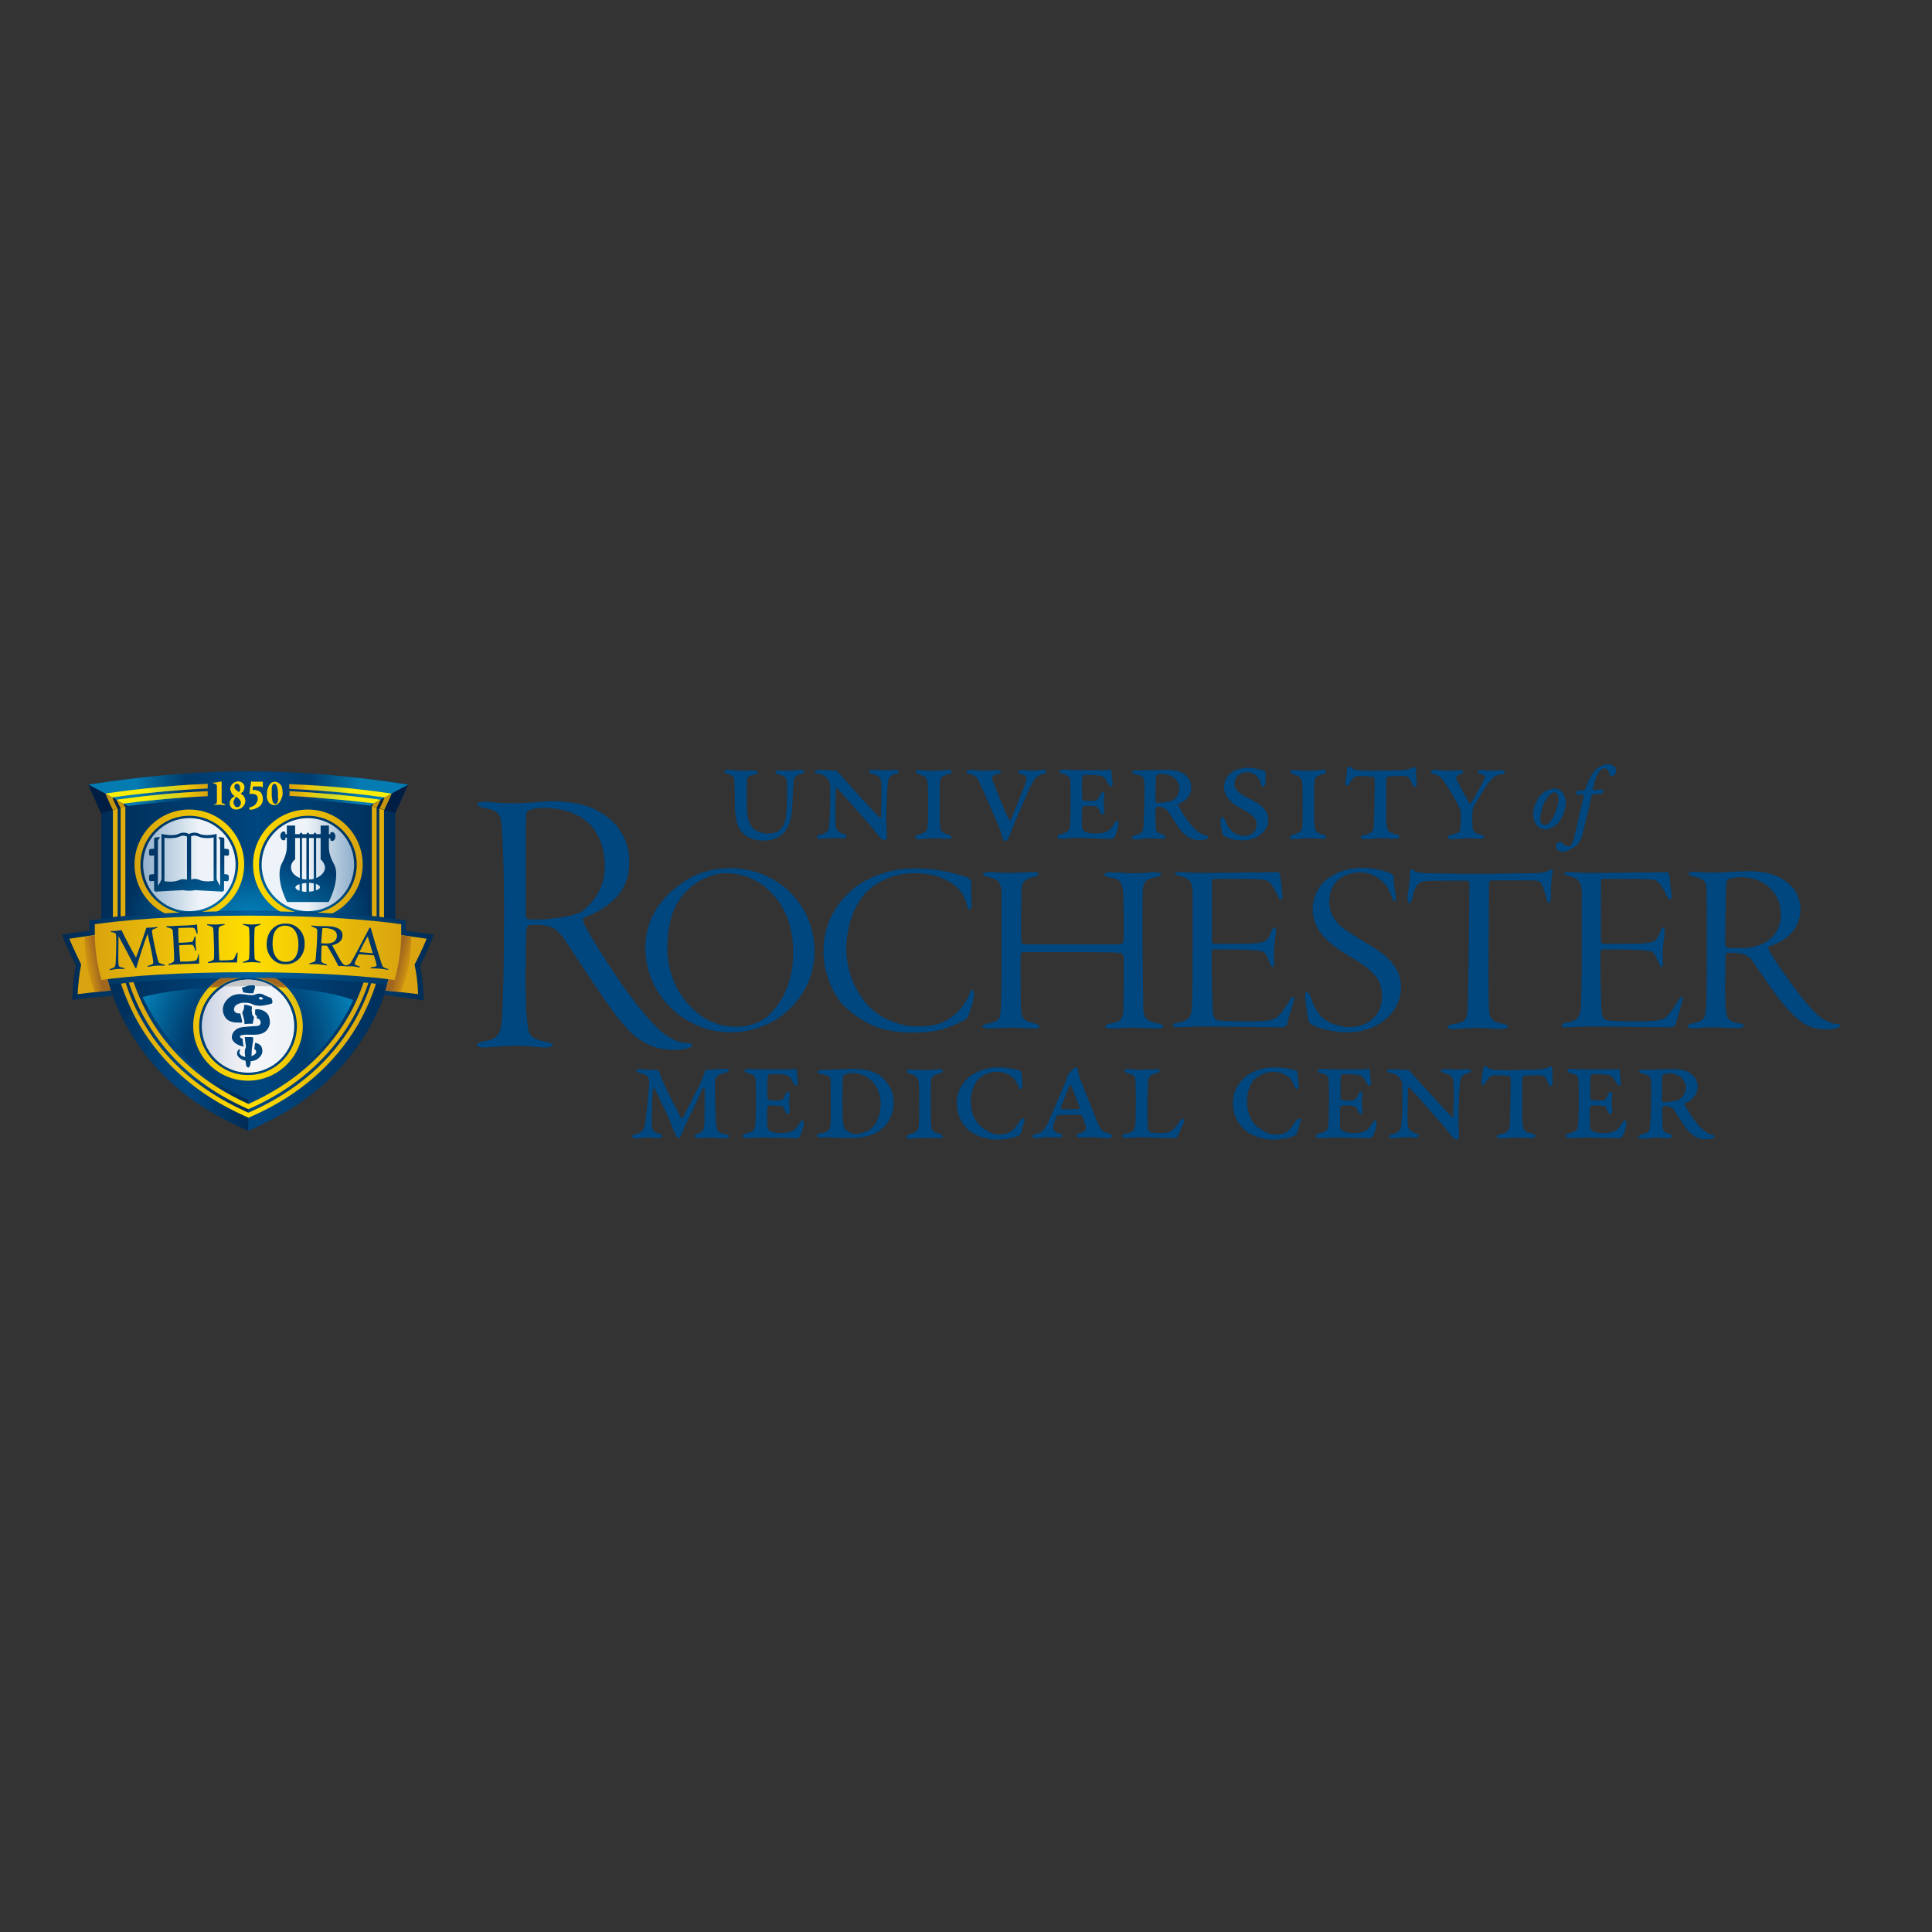 <?xml version="1.0" encoding="utf-8"?>
<!-- Generator: Adobe Illustrator 19.0.0, SVG Export Plug-In . SVG Version: 6.00 Build 0)  -->
<svg version="1.1" id="layer" xmlns="http://www.w3.org/2000/svg" xmlns:xlink="http://www.w3.org/1999/xlink" x="0px" y="0px"
	 viewBox="-153 -46 652 652" style="enable-background:new -153 -46 652 652;" xml:space="preserve">
<rect x="-153" y="-46" width="652" height="652" fill="#333333" stroke="none"/>
<style type="text/css">
	.st0{fill:#00467F;}
	.st1{fill:url(#blue_shield_1_);}
	.st2{fill:url(#SVGID_1_);}
	.st3{fill:url(#SVGID_2_);}
	.st4{fill:url(#SVGID_3_);}
	.st5{fill:url(#SVGID_4_);}
	.st6{fill:url(#SVGID_5_);}
	.st7{fill:url(#SVGID_6_);}
	.st8{fill:url(#SVGID_7_);}
	.st9{fill:#001D43;}
	.st10{fill:#C4940C;}
	.st11{fill:url(#SVGID_8_);}
	.st12{fill:url(#SVGID_9_);}
	.st13{fill:url(#SVGID_10_);}
	.st14{fill:url(#SVGID_11_);}
	.st15{fill:#C4C6C8;}
	.st16{fill:url(#SVGID_12_);}
	.st17{fill:url(#SVGID_13_);}
	.st18{fill:url(#SVGID_14_);}
	.st19{fill:url(#SVGID_15_);}
	.st20{fill:url(#lower_1_);}
	.st21{fill:url(#mid_1_);}
	.st22{fill:url(#top_1_);}
	.st23{fill:url(#yellow_lines_1_);}
	.st24{fill:url(#SVGID_16_);}
	.st25{fill:url(#SVGID_17_);}
	.st26{fill:url(#SVGID_18_);}
	.st27{fill:url(#SVGID_19_);}
	.st28{fill:url(#SVGID_20_);}
	.st29{fill:#D9A40F;}
	.st30{fill:url(#SVGID_21_);}
	.st31{fill:url(#SVGID_22_);}
	.st32{fill:url(#SVGID_23_);}
	.st33{fill:#003767;}
</style>
<path class="st0" d="M51.3,229.2c5.6,4,8.1,9.8,8.1,15.5c0,8.7-4.4,12.4-7.4,14.7c-2.2,1.9-5.9,3.5-8,4.3c-0.5,0.3-0.3,1.2,0.3,2.5
	c2.6,5,11.1,18.2,14.8,23.1c4,5.4,6.8,8.7,9.5,11.4c4.2,4.1,8,5.3,10.3,5.3c1,0,1.7,0.4,1.7,0.8c0,0.3-0.5,0.7-1.6,1
	c-1,0.4-3.1,0.5-5,0.5c-8,0-13.2-4.3-18-10.2c-6.7-8.4-17.6-26.2-19.5-28.4c-1.3-1.4-2.5-2.6-4-3c-1.3-0.4-3.1-0.7-6.5-0.5
	c-0.7,0-1.2,0.5-1.3,1c-0.3,1.3-0.4,17.8-0.3,23c0.1,5.9,0.7,10.6,1,11.8c0.5,1.6,1.4,2.8,6.1,3.6c1.4,0.3,2,0.5,2,1s-1,0.9-2.6,0.9
	c-2.7,0-5.2-0.6-9.7-0.6c-4.8,0-8.6,0.6-11.1,0.6c-1.3,0-2.2-0.3-2.2-0.9c0-0.5,0.9-0.8,2.6-1.2c4.1-0.8,5.5-1.9,5.9-7.4
	c0.4-7.4,0.7-17.1,0.7-35.8c0-18.1-0.5-24.9-0.8-29.1c-0.3-3.7-0.5-5.6-6-6.5c-1.2-0.3-2.2-0.5-2.2-1.2c0-0.4,0.7-0.8,2.4-0.8
	c1.8,0,5,0.5,9.7,0.5c4.8,0,9.7-0.7,14-0.7C41.9,224.7,47,226.1,51.3,229.2z M25.3,227.6c-0.3,0.1-0.7,0.1-0.8,2.2
	c-0.1,2.6-0.1,30-0.1,32.1c0,1.9,0.5,2.3,0.9,2.3c0.8,0.1,2.5,0.1,3.5,0.1c3.8,0,11.9-1,14.5-2.7c3.7-2.6,7.8-7.9,7.8-14.9
	c0-6.9-2.1-11.8-5.5-14.9c-3.5-3.2-8.2-5.2-16.1-5.2C27.9,226.7,25.9,227.2,25.3,227.6z M64.8,274c0-7.7,3.2-15.4,11.7-21.5
	c4.9-3.7,10.7-5.5,16.9-5.5c16.2,0,28.5,12.6,28.5,28c0,13.2-9.4,22-16.3,24.8c-3.7,1.6-7.6,2.6-11.8,2.6
	C77.4,302.4,64.8,289.2,64.8,274z M105.5,297.4c4.2-3.3,9.2-10.7,9.2-21.8c0-8.1-2.4-15.4-7.6-20.5c-3.2-3.3-8.2-6.4-15.3-6.4
	c-4.8,0-10.1,2.8-13.4,6.3c-4.8,4.9-6.2,12.1-6.2,19.4c0,6.2,2.6,13.5,6.5,17.8c5.4,6.4,11,8.3,16.8,8.3
	C99.2,300.5,102.6,299.5,105.5,297.4z M173.7,250.2c0.4,0.1,1.1,0.9,1.1,1.5c-0.2,2,0.1,6.3,0.1,7.1c0.1,1.3-0.3,2.2-0.7,2.2
	c-0.5,0-0.6-0.6-0.8-1.3c-0.8-3-1.9-5.3-4.8-7.3c-2.8-2-6.5-3.7-13.3-3.7c-6.5,0-12.4,2.8-16,6.5c-3.7,3.8-6.7,11-6.7,19.2
	c0,7.8,3.7,15.3,7.6,19.2c4.5,4.6,11.1,6.8,16.4,6.8c5.2,0,7.9-0.8,10.4-2.4c3.3-2.1,5.8-5,7.1-8.4c0.5-1.1,0.7-1.6,1.1-1.6
	c0.3,0,0.5,0.9,0.5,1.7c0,1.7-1.1,4.8-1.4,5.6c-0.2,0.8-0.7,2.2-1.4,2.7c-5.4,2.9-9.6,4.5-17.6,4.5c-11.1,0-17-3.3-22.7-8.3
	c-4-3.5-7.7-11.2-7.7-19.2c0-9.4,4.4-16.3,10.2-21.1c4.9-4,12.4-6.8,20.4-6.8C163.7,247,169.6,248.8,173.7,250.2z M185,256.1
	c0-3.6-0.6-5.4-4.3-6.1c-1.1-0.2-2-0.6-2-1s1.1-0.7,1.9-0.7c1.5,0,4.4,0.3,7.3,0.3c2.3,0,6.7-0.3,7.8-0.3c1,0,1.8,0.1,1.8,0.6
	c0,0.6-1.1,1-1.8,1.1c-2.9,0.6-3.9,1.7-4,4.4c0,1.8-0.2,15.7-0.1,16.7c0.1,0.8,0.2,1.6,0.8,1.6c2.3,0,15.2,0,23.7,0
	c7.7,0,8.5,0,9.1-0.1c0.7-0.1,0.8-0.4,0.9-1c0.2-1.2,0.1-12,0-14.9c-0.2-4.8-1-6.1-4.2-6.5c-1-0.2-2.2-0.6-2.2-1
	c0-0.6,0.9-0.8,2.2-0.8c3.9,0,4.2,0.3,7.8,0.3c2.8,0,4.8-0.3,6.9-0.3c1.6,0,2.3,0.2,2.3,0.7c0,0.3-0.7,0.8-1.8,0.9
	c-4,0.6-4.5,2.4-4.5,5.7c0,2.1-0.1,14.8,0,20.5c0.1,5.6,0.2,13.9,0.2,16.5c0,4.7,0.5,5.7,5,6.7c1.1,0.2,1.8,0.4,1.8,1
	c0,0.4-0.8,0.7-1.9,0.7c-1.5,0-6.5-0.3-8.3-0.3c-2.4,0-6,0.3-7.1,0.3c-1.6,0-2.3-0.2-2.3-0.7c0-0.6,0.9-0.8,1.7-1
	c3.4-0.6,4.1-1,4.4-4.5c0.1-1.5,0.1-8.3,0.1-17.4c0-1-0.7-1.9-0.9-1.9c-1.6-0.2-6.8-0.3-18.5-0.3c-5.9,0-13.4,0-14.6,0
	c-0.5,0-0.8,0.6-0.8,1.7c0,17.6,0.2,18.6,0.5,19.5c0.3,1.7,1.4,2.1,4,2.8c1.3,0.3,1.9,0.7,1.9,1.1c0,0.7-1.5,0.7-2,0.7
	c-1.7,0-5.3-0.3-8.1-0.3c-2.4,0-5.6,0.3-6.9,0.3c-0.9,0-2.3-0.1-2.3-0.8c0-0.3,1.1-0.8,2-0.9c3.9-0.8,4-1.8,4.2-4.1
	c0.2-2.4,0.3-7.8,0.3-20.9L185,256.1C184.9,256.1,185,256.1,185,256.1z M243.3,249.1c0-0.4,0.7-0.8,1.4-0.8c2.3,0,5.3,0.3,7.5,0.3
	c4.9,0,15.4-0.2,19.1-0.2c3.3,0,6.1-0.1,6.9-0.1c0.5,0,0.8,0.8,0.9,1.3c0.1,0.9,0.5,4.8,0.7,6.4c0.1,0.9-0.1,1.6-0.6,1.6
	c-0.3,0-0.7-0.6-1-1.3c-1.7-3.8-3.2-5.2-4.5-5.4c-1.5-0.2-1.8-0.3-16.8-0.3c-0.6,0-0.9,0.2-0.9,1.2c0,4.6-0.1,17.4,0,19.8
	c0,0.4,0.2,0.9,0.7,0.9h9.8c4.5,0,6.5-0.4,7.4-0.9c0.6-0.3,1.3-1,2.2-3.3c0.2-0.7,0.6-1.3,1-1.3c0.3,0,0.5,0.4,0.5,1.6
	c0,0.4-0.5,3.8-0.6,5c-0.1,1.3-0.1,4.4,0,5c0.1,0.8-0.1,1.7-0.5,1.7c-0.5,0-0.7-0.6-1.2-1.9c-0.6-1.3-1.1-3.1-2.5-3.4
	c-1.4-0.3-4-0.6-16.2-0.6c-0.2,0-0.7,0.3-0.7,1.1c-0.1,2.7,0.2,16.4,0.3,18.1c0.2,3.1,0.3,4.6,2.3,4.8c1.1,0.1,4.4,0.3,9.2,0.3
	c8.3,0,9.1-0.5,10.4-1.5c0.9-0.8,2.2-2.4,3.9-5.3c0.5-0.9,0.9-1.5,1.3-1.5c0.5,0,0.6,0.8,0,2.4c-0.3,0.9-1.7,5.6-1.9,6.7
	c-0.1,0.6-0.9,1.2-1.6,1.2c-9.6,0-18.7-0.3-26.9-0.3c-2.9,0-6.8,0.3-7.8,0.3c-1,0-2.3,0-2.3-0.7c0-0.4,0.9-0.8,1.8-0.9
	c3.1-0.6,4.4-1.5,4.6-4.8c0.3-5.4,0.3-15.2,0.3-23.7c0-4.3,0-9,0-14.9c0-4.5-1.4-5.4-4.4-6.1c-1-0.2-1.5-0.6-1.5-1L243.3,249.1z
	 M295.6,258.5c0,4.4,2.8,7.5,5.7,9.5c3.3,2.1,6.2,4,9.5,5.9c3.4,2.2,9,6.2,9,13.1c0,9.5-8.8,15.4-17.9,15.4c-4.1,0-9.1-1-12-2.5
	c-1.1-0.3-1.4-1.8-1.7-3.1c-0.1-1.5-0.5-3.3-0.7-6.1c-0.1-1,0-1.9,0.5-1.9c0.5,0,1,0.8,1.5,2.1c0.9,3,2.3,5.4,4.3,6.9
	c2.7,2.1,6.3,2.8,8.5,2.8c7,0,11.1-4.5,11.1-10.3c0-6.1-3.4-9.1-11-13.6c-6.5-3.8-12.4-8.4-12.4-15.8c0-4,1.9-8.2,5.4-10.6
	c3.2-2.4,7.6-3.4,11.5-3.4c4.4,0,8.2,1.3,9.3,1.8c0.7,0.2,1,0.7,1.1,1.1c0,2.4,0.4,5,0.7,6.3c0.2,1.2,0.1,2-0.3,2
	c-0.5,0-0.8-0.6-1.1-1.7c-0.9-2.5-2-4.3-3.7-5.5c-2-1.7-4.8-2.5-7.4-2.5C301.1,248.6,295.6,250.9,295.6,258.5z M362.4,248.7
	c4.1,0,5.7-0.2,7.1-0.8c0.6-0.3,1.1-0.7,1.4-0.5c0.2,0.2,0.2,0.6,0.1,1c-0.3,0.7-0.7,4.4-0.6,8.2c0,1.2-0.2,2.1-0.7,2.1
	c-0.3,0-0.7-0.8-0.8-1.3c-0.2-1.1-1.1-4.3-1.7-5c-0.7-0.9-0.9-1.3-3.7-1.3c-1.9,0-11.5,0-13.3,0c-0.5,0-0.7,1-0.7,1.5l-0.2,29.5
	c0,4.9,0,10.9,0.3,13.5c0.3,2.5,1.6,3.4,4.5,3.9c1.3,0.2,1.9,0.7,1.9,1.1s-1.4,0.7-2.2,0.7c-2.7,0-4.6-0.4-8-0.4
	c-4.7,0-6.7,0.4-8.1,0.4c-1.6,0-2.2-0.3-2.2-0.7c0-0.5,0.8-0.8,1.9-1c4.2-0.6,4.8-1.6,4.9-5.8c0.3-8.4,0.6-40.3,0.6-41.1
	c0-0.4-0.1-1.3-0.6-1.5c-0.8,0-3.2,0-7.1,0c-3.7,0-6.5,0.1-7.6,0.2c-1.7,0.2-3.1,1.3-4,5.8c-0.2,1-0.6,1.6-0.9,1.6
	c-0.5,0-0.7-0.7-0.7-1.7c0-1.8,0.9-5.6,0.9-8.5c0-0.6,0.1-1,0.3-1.2c0.3-0.2,0.6,0,1,0.5c0.3,0.3,1.6,0.6,2.8,0.7
	c1.2,0.1,10.4,0.3,19.7,0.3L362.4,248.7L362.4,248.7z M374.6,249.1c0-0.4,0.7-0.8,1.4-0.8c2.3,0,5.3,0.3,7.5,0.3
	c4.9,0,15.4-0.2,19.1-0.2c3.3,0,6.1-0.1,6.9-0.1c0.5,0,0.8,0.8,0.9,1.3c0.1,0.9,0.5,4.8,0.7,6.4c0.1,0.9-0.1,1.6-0.6,1.6
	c-0.4,0-0.7-0.6-1-1.3c-1.7-3.8-3.2-5.2-4.5-5.4c-1.5-0.2-1.8-0.3-16.8-0.3c-0.6,0-0.9,0.2-0.9,1.2c0,4.6-0.1,17.4,0,19.8
	c0,0.4,0.2,0.9,0.7,0.9h9.8c4.5,0,6.5-0.4,7.4-0.9c0.6-0.3,1.2-1,2.2-3.3c0.2-0.7,0.6-1.3,1-1.3c0.3,0,0.4,0.4,0.4,1.6
	c0,0.4-0.4,3.8-0.6,5c-0.1,1.3-0.1,4.4,0,5c0.1,0.8-0.1,1.7-0.4,1.7c-0.5,0-0.7-0.6-1.3-1.9c-0.6-1.3-1.1-3.1-2.5-3.4
	c-1.4-0.3-4-0.6-16.2-0.6c-0.2,0-0.7,0.3-0.7,1.1c-0.1,2.7,0.2,16.4,0.3,18.1c0.2,3.1,0.3,4.6,2.3,4.8c1.1,0.1,4.4,0.3,9.2,0.3
	c8.3,0,9.1-0.5,10.4-1.5c0.9-0.8,2.2-2.4,3.9-5.3c0.5-0.9,0.9-1.5,1.3-1.5c0.5,0,0.6,0.8,0,2.4c-0.3,0.9-1.7,5.6-1.9,6.7
	c-0.1,0.6-0.9,1.2-1.6,1.2c-9.6,0-18.7-0.3-26.9-0.3c-2.9,0-6.8,0.3-7.8,0.3c-1,0-2.3,0-2.3-0.7c0-0.4,0.9-0.8,1.8-0.9
	c3.1-0.6,4.4-1.5,4.7-4.8c0.3-5.4,0.3-15.2,0.3-23.7c0-4.3,0-9,0-14.9c0-4.5-1.4-5.4-4.4-6.1c-1-0.2-1.5-0.6-1.5-1L374.6,249.1z
	 M429.2,287.7c0,5.9,0.3,7.8,0.5,8.5c0.1,1.8,1.5,2.7,4,3.1c0.8,0.1,1.8,0.4,1.8,0.9c0,0.4-1,0.8-2,0.8c-1.9,0-5.3-0.3-8.5-0.3
	c-3.2,0-4.9,0.3-6.6,0.3c-1.4,0-1.9-0.3-1.9-0.7c0-0.4,0.7-0.8,1.9-1c3.2-0.6,4.1-1.5,4.3-4.5c0.3-4.7,0.3-10.5,0.3-22.5
	c0-11.4,0-15.9-0.1-18.2c-0.1-2.5-0.9-3.7-4.4-4.3c-0.9-0.1-1.7-0.6-1.7-0.9c0-0.4,1-0.7,1.7-0.7c1.3,0,3.4,0.3,6.5,0.3
	c4,0,7.8-0.5,11.8-0.5c5.9,0,9.4,1.1,12.4,3.1c3.7,2.4,5.4,6.1,5.4,9.6c0,6.7-4.6,10.8-10.3,12.6c-0.7,0.2-0.7,0.6-0.2,1.5
	c2,3.7,6.5,10,10,14.6c2.7,3.6,4.6,5.4,6.3,7.1c2.4,2.2,5.1,3.1,7,3.1c1,0,0.8,0.7,0,1.1c-0.8,0.5-2.2,0.7-4.3,0.7
	c-5.9,0-8.7-2.6-12.5-6.5c-4.4-4.7-10.8-14.7-12.7-17.3c-0.9-1-2.6-1.7-3.7-1.9c-0.8-0.1-2.7-0.2-4.1-0.2c-0.5,0-0.8,0.8-0.8,1.6
	L429.2,287.7L429.2,287.7z M430.2,250.7c-0.2,0.1-0.6,0.7-0.7,2.2c-0.1,1.3-0.3,17.9-0.3,19.3c0,0.4,0.2,1.7,0.8,1.7
	c1.4,0.1,3.2,0.1,5,0.1c3.4-0.1,6.1-1,8-2.1c2.5-1.6,5-4.6,5-9.2c0-3.4-1.1-6.2-3.1-8.4c-2.4-2.6-5.9-4.3-10.3-4.3
	C433.8,250,431.2,250.3,430.2,250.7z M375.4,224.7c0,3-1.4,6.5-3.8,8.1c-1,0.6-2.1,1.1-3.2,1.1c-2.6,0-4-2.7-4-5
	c0-3,1.7-6.1,3.7-7.6c1-0.7,2.7-1.2,3.4-1.2C374,220.1,375.4,222.4,375.4,224.7z M368.9,223.5c-1.5,2.5-2.1,5.2-2.1,6.8
	c0,1.2,0.5,2.1,1.7,2.1c0.6,0,1.2-0.4,2.1-1.7c1.1-1.5,2.4-5.2,2.4-7.1c0-1.1-0.3-2.2-1.6-2.2C370.9,221.5,370,221.9,368.9,223.5z
	 M387.4,220.4c0.6,0,0.7,0.2,0.7,0.4c0,0.3-0.3,1-0.7,1.1c-0.3,0.1-1.8,0.1-2.5,0.2c-0.2,0-0.7,0.2-0.8,0.5
	c-1.5,7.1-2.5,10.8-3.1,13.1c-0.7,2.4-1.5,3.5-3.4,4.6c-1.5,0.9-2.5,1.2-3.3,1.2c-0.8,0-2.2-0.6-2.2-1.7c0-0.6,0.3-1.3,0.6-1.5
	c0.2-0.1,0.9-0.3,1.1-0.1c0.8,0.7,1.7,1.4,2.3,1.4c0.8,0,1.4-0.2,2.1-2.8c0.9-3.5,3-13.1,3.3-14.3c0-0.1-0.1-0.4-0.2-0.4l-2.1,0.1
	c-0.1,0-0.4-0.3-0.4-0.4c0-0.5,0.5-1,0.7-1c0.3,0,1.5-0.1,2.1-0.1c0.2,0,0.4-0.3,0.4-0.4c0.9-2.9,2.5-6,4.6-7.4c1.1-0.7,2.3-1,2.8-1
	c2.1,0,3,1.1,3,2.3c0,0.3-0.1,1-0.7,1.4c-0.3,0.2-0.7,0.3-0.9,0.3c-0.2,0-0.6-0.2-0.6-0.4c-0.2-1.3-0.7-2.2-1.9-2.2
	c-0.4,0-1,0.3-1.7,1.2c-0.6,0.9-1.5,3.1-2.1,5.8c0,0.1,0.2,0.3,0.2,0.3L387.4,220.4z M92.9,213.8c1.6,0,2.4,0.3,4.5,0.3
	c1.7,0,2.5-0.1,3.8-0.1c1.1,0,1.5,0.3,1.5,0.6c0,0.4-0.2,0.7-1.4,0.9c-1.5,0.3-2.3,0.6-2.3,2.5c-0.1,2.9,0,6.4,0.1,9.7
	c0.1,3.3,1.5,5.5,2.3,6.1c1,0.7,2.7,1.5,4.5,1.5c3.2,0,6-0.9,6.5-6.9c0.3-3.6,0.2-9.5,0.2-10.1c-0.2-1.6-0.4-2.5-2.8-2.9
	c-0.6-0.1-1.1-0.4-1.1-0.8c0-0.5,0.7-0.6,1.3-0.6c1.3,0,1.1,0.1,2.4,0.1c2,0,3.8-0.3,4.9-0.3c0.8,0,1.2,0.4,1.2,0.5
	c0,0.5-0.5,0.7-1.2,0.9c-1.9,0.5-2.4,1.1-2.5,3.1c-0.1,1.4-0.3,4.1-0.4,7.2c-0.1,4.2-1,8.1-3.6,10.2c-1.5,1.2-3.4,2-6.1,2
	c-2.8,0-5.1-0.9-6.5-2.1c-2.1-1.8-3.2-4.3-3.2-10.5c0-1.4-0.1-7.1-0.2-8c-0.1-0.5-0.2-1.4-2.2-1.9c-0.6-0.2-1.2-0.6-1.2-0.8
	C91.5,213.9,92.1,213.8,92.9,213.8z M123.3,213.8c1.2,0,4.6,0.3,5.7,0.3c0.4,0,0.7,0.2,1,0.7c1,1.2,2.1,2.3,3.4,3.8
	c1.4,1.6,7.9,8.7,10.5,11.4c0.1,0.1,0.4,0.1,0.4-0.2c0.1-2.8,0.3-9.4,0.1-11.8c-0.2-1.5-0.7-2.3-3.1-2.8c-0.4-0.2-1.1-0.4-1.1-0.8
	c0-0.6,1.1-0.6,1.2-0.6c1.7,0,3,0.2,4.3,0.2c1,0,2.3-0.2,3.5-0.2c0.5,0,1.1,0.2,1.1,0.6c0,0.4-0.3,0.5-1.1,0.8
	c-2,0.6-2.4,1.2-2.6,3.2c-0.2,1.9-0.5,8.4-0.5,11.3c0,2.8,0.2,6.2,0.2,6.5c0,0.8-0.2,1.4-0.7,1.4c-0.4,0-1.1-0.4-1.5-0.8
	c-0.9-1-2.8-3.7-5.6-6.7c-2.3-2.5-5.9-6.9-8.9-10c-0.1-0.2-0.5-0.2-0.5,0.2c-0.1,1.7-0.3,9.1-0.1,12.4c0.2,1.6,1.3,2.3,2.8,2.8
	c0.6,0.2,0.9,0.4,0.9,0.8c0,0.5-0.7,0.7-1.2,0.7c-0.2,0-1.7-0.2-3.1-0.2c-1.3,0-3.4,0.3-4.5,0.3c-0.7,0-1.2-0.2-1.2-0.7
	c0-0.3,0.2-0.5,1.2-0.7c2.4-0.6,2.7-1.5,2.9-2.8c0.1-1.3,0.4-6,0.4-10.5c0-2.4-0.1-3.7-0.1-4.1c-0.1-0.4-0.8-1.7-1.8-2.4
	c-0.5-0.4-1-0.6-2.1-0.8c-0.9-0.2-1.3-0.4-1.3-0.8C122,214.1,122.6,213.8,123.3,213.8z M156.8,213.9c0.4,0.1,3.9,0.2,5.4,0.2
	c1.6,0,3.8-0.2,4.9-0.3c0.4-0.1,1.1,0.3,1.1,0.6c0,0.4-0.7,0.8-1.3,0.9c-2.4,0.7-2.6,1.1-2.7,2.9c-0.1,1.1-0.1,3.7-0.1,7
	c0,2.9,0,5.5,0.1,6.5c0.1,2.9,0.5,3.3,2.8,3.9c0.6,0.2,1.2,0.6,1.2,1c0,0.4-0.5,0.5-1,0.5c-1.4,0-2.8-0.2-5-0.2
	c-1.5,0-4.1,0.3-5.1,0.3c-0.8,0-1.2-0.2-1.2-0.6c0-0.5,0.8-0.8,1.2-1c2.4-0.6,2.9-1.2,3-3.1c0.1-0.9,0.1-2.5,0.1-4.1
	c0-5.3,0-8.9-0.1-9.7c-0.2-2.2-1-2.8-3-3.4c-0.9-0.3-1.1-0.7-1.1-1C156.1,214.1,156.2,213.8,156.8,213.9z M174.6,213.8
	c1,0,3,0.3,4.6,0.3c1.5,0,3-0.2,4.2-0.2c1,0,1.3,0.3,1.3,0.6c0,0.3-0.4,0.6-1.2,0.8c-2,0.4-1.9,1.3-1.4,2.4c0.7,1.6,1.4,3.7,2.5,6.3
	c1.2,2.6,2.4,6,3,6.6c0.2,0.2,0.4,0.5,0.6-0.1c0.6-1.4,3.9-9.6,4.8-11.9c0.8-2.3,0.7-2.8-1.4-3.3c-0.5-0.2-1.1-0.5-1.1-0.8
	c0-0.2,0.4-0.6,1.2-0.6c1.4,0,2,0.2,3.3,0.2c1.8,0,3.3-0.3,4.1-0.3c0.6,0,1.1,0.2,1.1,0.5c0,0.5-0.6,0.7-1.3,0.9
	c-1.6,0.4-2.6,1.2-3.8,3.6c-1.2,2.1-2.5,5.6-4.1,9.2c-2.4,5.4-3.2,7.9-3.5,8.5c-0.2,0.6-0.9,1.4-1.3,1.4c-0.4,0-0.7-0.6-0.8-1
	c-0.1-0.4-0.9-3-1.9-5.3c-1.2-2.7-4.7-11.1-6.2-14.1c-0.6-1.1-1.3-1.9-3.1-2.3c-0.5-0.2-1.1-0.4-1.1-0.8
	C173.2,213.9,173.9,213.8,174.6,213.8z M215.1,224.3c2.2,0,2.4-0.3,3.1-2c0.3-0.5,0.6-1,1-1c0.4,0,0.5,0.5,0.5,1.2
	c0,0.4-0.2,1-0.2,2.3c0,1.5,0.2,1.6,0.2,2.7c0,1.1-0.3,1.4-0.7,1.4c-0.3,0-0.6-0.4-0.8-1c-0.4-1-0.7-1.5-1.1-1.7
	c-0.6-0.2-3.6-0.3-4.4-0.2c-0.1,0-0.4,0.4-0.5,0.7c-0.2,0.9-0.2,6,0.1,7.2c0.1,0.2,0.7,0.7,0.9,0.8c0.3,0.2,1.9,0.6,3,0.6
	s2.6-0.1,3.2-0.3c1.6-0.5,2.2-0.7,3.6-3c0.4-0.7,0.7-1,1-1c0.5,0,0.5,0.9,0.5,1.1c0,0.8-1,3.9-1.4,4.5c-0.2,0.4-0.5,0.5-1.6,0.5
	c-4.8,0-4.7-0.3-11.6-0.3c-1.6,0-3.3,0.3-4.6,0.3c-0.7,0-1.5-0.2-1.5-0.7c0-0.5,0.6-0.7,1.2-0.9c2.8-0.7,2.9-1.3,3.1-3
	c0.1-1.4,0.2-4.7,0.2-7.9c0-2.3,0-4.9-0.1-7.1c-0.1-1.1-0.4-1.8-2.5-2.3c-0.6-0.2-1.2-0.4-1.2-0.9c0-0.4,0.6-0.6,1.4-0.6
	c0.9,0,2.5,0.2,4.5,0.2c9.7,0,9.9,0.1,11.1-0.2c0.3-0.1,0.6,0.3,0.6,0.5c0,1.5,0.4,3.6,0.4,4.3c0,0.6-0.4,0.9-0.5,0.9
	c-0.3,0-0.7-0.2-1.1-1c-0.9-1.9-1.5-2.5-3.1-2.7c-0.7-0.1-1.3-0.2-5-0.2c-0.2,0-0.4,0.5-0.5,0.7c-0.2,0.8-0.2,5.9-0.1,7.4
	c0,0.3,0.2,0.5,0.6,0.6C213.5,224.3,214.6,224.3,215.1,224.3z M230.4,214c1.2,0,2.3,0,2.8,0c1.2,0,3.2-0.2,7.4-0.2
	c3.3,0,5.5,0.8,6.6,1.9c1.3,1.2,1.8,2.5,1.8,4c0,3.5-2.8,5.1-4.3,5.6c-0.1,0.1-0.3,0.3-0.2,0.3c1,1.9,3,5.2,5.1,7.5
	c1.2,1.3,2.8,2.5,4.2,2.8c0.8,0.2,0.9,0.3,0.9,0.7c0,0.6-1.2,0.9-3,0.9c-2.1,0-3.9-0.7-6.1-3.1c-0.9-1-3.7-5.6-4.6-6.8
	c-0.5-0.7-1.9-1.4-3.1-1.4c-0.2,0-0.5,0.1-0.8,0.4c-0.1,0.1-0.2,0.3-0.2,0.4c0,1.1,0.1,3.7,0.2,6.5c0.1,1.5,0.9,1.7,2.2,2.1
	c0.4,0.1,1,0.4,1,0.8c0,0.6-0.9,0.7-1.4,0.7c-1.6,0-2.7-0.2-3.9-0.2c-1.6,0-3.1,0.4-4.7,0.4c-0.9,0-1.4-0.3-1.4-0.6
	c0-0.3,0.4-0.7,1.3-0.9c2.3-0.6,2.6-1,2.7-3.2c0.1-1,0.3-5.4,0.3-10.2c0-2.2,0.1-3.4-0.1-4.7c-0.1-1.1-0.1-1.9-2.7-2.3
	c-0.8-0.2-1.3-0.5-1.3-0.8C229.2,214.2,229.8,214,230.4,214z M237.6,215.5c-0.3,0.1-0.5,0.4-0.5,0.8c0,0.5-0.2,7.6-0.2,8
	c0,0.3,0.2,0.6,0.5,0.6c2.2,0,4.8-0.4,5.5-0.9c0.8-0.6,2.1-1.9,2.1-3.9c0-2.1-1.6-4.9-6-4.9C238.5,215.2,237.9,215.3,237.6,215.5z
	 M273.6,214c0.4,0.1,0.5,0.7,0.5,1.2c0,1.5,0.1,2.6-0.1,3.3c-0.2,1-0.6,1.1-0.7,1.1c-0.5,0-0.7-0.6-0.8-1.2
	c-0.4-1.5-1.1-2.3-1.7-2.8c-0.7-0.6-1.8-1-3-1c-2.5,0-4.2,1.8-4.2,3.9c0,1.7,1.4,3.1,3.1,4c1.6,0.9,3,1.6,4.5,2.4
	c2.1,1.2,3.8,3.1,3.8,5.9c0,2.3-1.6,4.2-3,5.2c-1.1,0.7-3.4,1.6-5.6,1.6c-3,0-5.2-0.7-6.4-1.6c-0.4-0.3-0.5-0.8-0.6-1.1
	c-0.1-0.6-0.5-3-0.5-3.8c0-1,0.4-1.4,0.7-1.4c0.5,0,0.6,0.6,0.8,1.1c0.3,0.7,0.8,1.7,1.2,2.4c1.3,1.7,3,2.9,5.3,2.9
	c2.8,0,4.2-2,4.2-3.7c0-2-1.1-3-2.9-4.2c-1.5-0.9-2.9-1.6-4-2.3c-1.8-1.2-4.1-3.1-4.1-6.2c0-3.8,3.1-6.6,8.2-6.6
	C270.7,213.2,272.2,213.8,273.6,214z M283.2,213.9c0.4,0.1,3.9,0.2,5.4,0.2c1.6,0,3.8-0.2,4.9-0.3c0.4-0.1,1.1,0.3,1.1,0.6
	c0,0.4-0.7,0.8-1.3,0.9c-2.4,0.7-2.6,1.1-2.7,2.9c-0.1,1.1-0.1,3.7-0.1,7c0,2.9,0,5.5,0.1,6.5c0.1,2.9,0.5,3.3,2.8,3.9
	c0.6,0.2,1.2,0.6,1.2,1c0,0.4-0.5,0.5-1,0.5c-1.4,0-2.8-0.2-5-0.2c-1.5,0-4.2,0.3-5.1,0.3c-0.8,0-1.2-0.2-1.2-0.6
	c0-0.5,0.8-0.8,1.2-1c2.4-0.6,2.9-1.2,3-3.1c0.1-0.9,0.1-2.5,0.1-4.1c0-5.3,0-8.9-0.1-9.7c-0.2-2.2-1-2.8-3-3.4
	c-0.9-0.3-1.1-0.7-1.1-1C282.5,214.1,282.6,213.8,283.2,213.9z M316.7,214c5.7,0,6.2-0.4,7.4-1.2c0.2-0.1,0.8,0.2,0.8,0.8
	c-0.1,2.3,0.2,4.4,0.2,4.9c0,0.7-0.5,1.1-0.7,1.1c-0.4,0-0.7-0.4-0.8-0.9c-0.9-2.6-1.7-2.8-2.8-2.8c-1.1-0.1-3.9,0-5.5,0.2
	c-0.2,0-0.4,0.5-0.4,0.7c-0.1,0.8-0.1,6.4-0.1,11.5c0,2.8,0.1,4.5,0.4,5.3c0.3,1.2,0.8,1.4,2.8,1.9c0.9,0.2,1.3,0.5,1.3,0.9
	s-0.7,0.7-1.4,0.7c-2.1,0-2.6-0.2-5.1-0.2c-1.3,0-4,0.3-5.3,0.3c-0.7,0-1.3-0.3-1.3-0.7c0-0.4,0.8-0.7,1.4-0.8
	c2.8-0.7,2.9-1.3,3-3.3c0.2-4.4,0.3-9.7,0.3-15.6c0-0.1-0.2-0.6-0.5-0.6c-0.9-0.2-4-0.4-5.1-0.3c-1,0.1-1.7,0.6-2.5,1.9
	c-0.6,0.9-0.8,1.4-1.2,1.4c-0.4,0-0.6-0.6-0.6-1c0.1-1,0.6-3.3,0.6-4.6c0-0.6,0.6-0.9,0.8-0.9c0.4,0,0.7,0.4,0.9,0.6
	c0.5,0.4,1.5,0.8,6.8,0.8L316.7,214L316.7,214L316.7,214z M331.1,213.8c1,0,3.5,0.3,5,0.3c1.7,0,2.5-0.2,3.5-0.2
	c0.6,0,1.2,0.3,1.2,0.6c0,0.4-0.5,0.8-1.1,0.9c-1.5,0.4-1.4,1.1-1,1.9c0.4,1.1,2.6,5,4.2,7.8c0.1,0.2,0.5,0.1,0.5,0
	c0.3-0.5,3.7-6.4,4.5-8.1c0.5-1,0.4-1.3-1.1-1.7c-0.9-0.3-1.1-0.5-1.1-0.8c0-0.3,0.5-0.6,1.2-0.6c1.3,0,1.4,0.2,2.8,0.2
	c0.8,0,3.7-0.2,4-0.2c0.5,0,1.2,0.2,1.2,0.5c0,0.6-0.8,0.9-1.2,0.9c-2.4,0.4-2.8,1.1-4.4,3c-1.4,1.7-3.9,6.1-5,8.1
	c-0.2,0.4-0.4,0.7-0.4,1.9c-0.1,1.1-0.1,4,0.1,5.2c0.2,1.2,0.8,1.7,2.4,2.1c0.8,0.2,1.4,0.4,1.4,0.8c0,0.4-0.4,0.7-1.3,0.7
	c-1.9,0-1.9-0.2-3.8-0.2c-1.4,0-4,0.3-5.8,0.3c-0.9,0-1.3-0.2-1.3-0.7c0-0.2,0.4-0.6,1-0.7c2.6-0.6,3.2-1.2,3.2-2
	c0.1-1,0.2-4,0.2-4.9c0-1.2-0.1-1.3-0.4-2.1c-0.7-1.7-3.7-6.9-4.8-8.3c-1.4-2.1-1.9-2.7-3.9-3.3c-0.8-0.2-1.1-0.5-1.1-0.9
	C329.9,214.1,330.4,213.8,331.1,213.8z M62.7,314.8c0.9,0,3.2,0.3,6.1,0.3c0.2,0,0.7,0.7,0.7,0.7c0.2,0.6,0.6,1.9,1.4,3.6
	c1.1,2.6,4.8,9.7,6,12c0.1,0.2,0.4,0.1,0.5-0.2c0.7-1,5.4-10.6,6.2-12.2c0.7-1.3,1-2.4,1.3-3.4c0.1-0.3,0.4-0.6,0.6-0.6
	c2.9,0,4.1-0.3,6.3-0.3c0.5,0,1.1,0.1,1.1,0.6c0,0.3-0.4,0.6-1.7,0.9c-2.3,0.4-2.9,1.7-2.9,2.5c0,6.1,0.1,10.6,0.3,13.9
	c0.2,2.8,0.6,3.7,2.9,4.1c1.1,0.1,1.5,0.4,1.5,0.8c0,0.5-1,0.7-1.5,0.7c-1.9,0-3.6-0.3-5-0.3c-1.5,0-2.3,0.2-3.7,0.2
	c-0.9,0-1.4-0.3-1.4-0.7s0.3-0.6,1.4-0.9c1.1-0.4,1.8-1.2,1.9-2.8c0.1-1.7,0.1-8.2,0.1-12.4c0-0.4-0.4-0.3-0.5-0.1
	c-3.4,7.2-6.3,12.8-7.2,15.5c-0.3,0.8-0.8,1.4-1.2,1.4c-0.4,0-1-1-2-3.7c-1.2-3.4-4.2-9.3-6-13.1c-0.2-0.4-0.4,0-0.5,0.1
	c-0.4,3.1-0.5,10-0.4,12.7c0.1,0.9,0.3,2,2.4,2.5c0.5,0.1,1.1,0.4,1.1,0.8c0,0.5-0.5,0.7-1.3,0.7c-1,0-2.4-0.2-3.4-0.2
	c-0.7,0-3.7,0.3-4.3,0.3c-0.7,0-1.2-0.3-1.2-0.7c0-0.4,0.6-0.6,1.4-0.8c1.9-0.5,2.7-1.4,3-3.5c0.6-3.6,1.4-13.1,1.4-14.2
	c0-1.5-0.5-2.2-2.9-2.8c-1.2-0.4-1.4-0.6-1.4-0.9C61.4,315.1,61.7,314.8,62.7,314.8z M108.9,325.4c2.2,0,2.4-0.2,3.1-2
	c0.3-0.5,0.6-1,1-1c0.4,0,0.5,0.5,0.5,1.2c0,0.4-0.2,1-0.2,2.3c0,1.5,0.2,1.6,0.2,2.7c0,1.1-0.3,1.4-0.7,1.4c-0.3,0-0.6-0.4-0.8-1
	c-0.5-1-0.7-1.5-1.1-1.7c-0.6-0.2-3.6-0.3-4.4-0.2c-0.2,0-0.4,0.4-0.5,0.7c-0.2,0.9-0.2,6,0.1,7.2c0.1,0.2,0.7,0.7,0.9,0.8
	c0.3,0.2,1.9,0.6,3,0.6s2.6-0.1,3.2-0.3c1.6-0.5,2.2-0.7,3.6-3c0.4-0.7,0.7-1,1-1c0.5,0,0.5,0.9,0.5,1.1c0,0.8-1,3.9-1.4,4.4
	c-0.2,0.4-0.5,0.5-1.6,0.5c-4.8,0-4.7-0.2-11.6-0.2c-1.6,0-3.3,0.2-4.6,0.2c-0.7,0-1.5-0.2-1.5-0.7c0-0.5,0.6-0.7,1.2-0.9
	c2.8-0.7,2.9-1.3,3.1-3c0.1-1.4,0.2-4.7,0.2-7.9c0-2.3,0-4.9-0.1-7.1c-0.1-1.1-0.4-1.8-2.5-2.3c-0.6-0.1-1.2-0.4-1.2-0.9
	c0-0.4,0.6-0.6,1.4-0.6c0.9,0,2.5,0.2,4.5,0.2c9.7,0,9.9,0.1,11.1-0.2c0.3-0.1,0.6,0.3,0.6,0.5c0,1.5,0.4,3.6,0.4,4.3
	c0,0.6-0.4,0.9-0.5,0.9c-0.3,0-0.7-0.2-1.1-1c-0.9-1.9-1.5-2.5-3.1-2.7c-0.7-0.1-1.3-0.2-5-0.2c-0.2,0-0.4,0.5-0.5,0.7
	c-0.2,0.8-0.2,5.9-0.1,7.4c0,0.2,0.2,0.5,0.6,0.6C107.3,325.4,108.4,325.4,108.9,325.4z M143.5,335.8c-1.8,1.2-4.8,2.3-9.6,2.3
	c-3.3,0-6.7-0.3-8.3-0.3c-0.6,0-0.9,0.1-1.6,0.1c-0.8,0-1.4-0.3-1.4-0.7c0-0.5,0.8-0.6,1.3-0.7c3-0.5,3.1-1.6,3.3-2.6
	c0.1-1.1,0.2-1.6,0.2-4c0-1.8-0.1-8.8-0.1-11.2c0-1.4-0.9-1.8-3.2-2.2c-0.7-0.1-1.2-0.5-1.2-0.7c0-0.5,0.6-0.7,1.4-0.7
	c1-0.1,2.2-0.1,3.2-0.1c1.7,0,5-0.3,6.6-0.3c4.2,0,7.4,0.6,9.7,2.2c2.8,1.9,4.8,5.4,4.8,9C148.6,330.9,146.2,334,143.5,335.8z
	 M141.3,318.9c-1.8-1.7-4.1-2.8-6.9-2.8c-0.4,0-1.6,0.2-2.2,0.5c-0.4,0.2-0.7,0.5-0.7,0.7c-0.1,1-0.2,1.8-0.2,8.8
	c0,2.9,0.1,5.8,0.2,6.7c0.2,1.2,0.4,2.1,0.9,2.5c1.3,1,2.3,1.4,3.3,1.4c1.1,0,3.4-0.5,4.7-1.4c1.7-1,3.8-3.9,3.8-8.9
	C144.2,323.4,143,320.6,141.3,318.9z M153.8,314.9c0.4,0.1,3.9,0.2,5.4,0.2c1.6,0,3.8-0.2,4.9-0.3c0.4-0.1,1.1,0.3,1.1,0.6
	c0,0.4-0.7,0.8-1.3,0.9c-2.4,0.7-2.6,1.1-2.7,2.9c-0.1,1.1-0.1,3.7-0.1,7c0,2.9,0,5.5,0.1,6.5c0.1,2.9,0.5,3.3,2.8,3.9
	c0.6,0.2,1.2,0.6,1.2,1c0,0.4-0.5,0.5-1,0.5c-1.4,0-2.8-0.1-5-0.1c-1.5,0-4.1,0.3-5.1,0.3c-0.8,0-1.2-0.2-1.2-0.6
	c0-0.5,0.8-0.8,1.2-1c2.4-0.6,2.9-1.2,3-3.1c0.1-0.9,0.1-2.5,0.1-4.1c0-5.3,0-8.9-0.1-9.7c-0.2-2.2-1-2.8-3-3.4
	c-0.9-0.3-1.1-0.7-1.1-1C153.1,315.1,153.3,314.8,153.8,314.9z M174,317.5c2-1.8,5.8-3.3,10-3.3c3.1,0,6.1,0.8,7.3,1.1
	c0.2,0.1,0.5,1.3,0.5,1.4c0,1.3,0.3,3.6,0.3,3.9c0,0.7-0.6,1-0.8,1c-0.2,0-0.3-0.2-0.5-0.7c-0.6-1.3-0.9-2.1-1.6-2.9
	c-1.3-1.3-3.3-2.3-5.9-2.3c-2.9,0-5.1,1.6-6,2.4c-1.2,1.1-2.7,4.1-2.7,7.5c0,3.4,1.2,6.5,3.1,8.3c2.2,2,4.7,3,6.5,3
	c2.2,0,4.5-0.8,5.6-2.6c0.4-0.6,0.8-1.1,1.2-1.8c0.3-0.6,1-1.1,1.4-1.1c0.2,0,0.4,0.4,0.4,0.6c-0.4,1.3-1.1,4-1.4,4.7
	c-0.1,0.1-0.7,0.6-1.2,0.8c-1.8,0.6-4.1,1.1-6.7,1.1c-3.7,0-8-1.4-10.3-3.9c-2-2.1-3.3-4.8-3.3-8.3
	C169.8,322.6,171.6,319.6,174,317.5z M210.7,314.8c0.3,1.7,0.5,2.5,0.6,2.7c0.7,1.9,5,12.7,6.2,15.5c1.1,2.5,1.5,2.9,3.6,3.5
	c0.9,0.3,1.2,0.5,1.2,0.8c0,0.4-0.5,0.8-1.1,0.8c-2.4,0-4.3-0.3-6-0.3c-1.2,0-2.1,0.1-3.7,0.1c-0.8,0-1.2-0.4-1.2-0.7
	c0-0.3,0.4-0.6,1.2-0.8c1.5-0.4,2-1.2,2-1.8c0-0.4-0.9-3-1.2-3.8c-0.1-0.3-0.3-0.5-1.2-0.5c-0.7-0.1-4.1-0.1-5.9,0
	c-1,0.1-1.4,0.1-1.6,0.3c-0.4,0.9-1.2,2.9-1.2,3.9s0.3,1.5,2,2c0.6,0.2,1.1,0.3,1.1,0.8c0,0.4-0.6,0.6-1.2,0.6
	c-1.3,0-2.4-0.1-3.7-0.1c-1.7,0-2.9,0.3-4.2,0.3c-0.5,0-1-0.2-1-0.6c0-0.4,0.5-0.6,1.2-0.8c1.8-0.5,2.5-0.9,3.8-3.3
	c0.8-1.6,5-11.4,5.6-13c0.7-1.5,1.1-2.6,1.2-3.3c0.1-0.3,0.3-0.6,0.6-0.9c0.3-0.5,0.9-0.9,1.3-1.3c0.4-0.6,0.6-0.6,0.9-0.6
	C210.3,314.2,210.6,314.5,210.7,314.8z M211.4,327.8c-0.9-2.4-2.6-6.8-2.9-7.4c0-0.1-0.4-0.2-0.5-0.1c-0.9,2.3-2.3,5.5-3,7.5
	c0,0.2,0.2,0.5,0.4,0.5c0.9,0.1,4.9,0.1,5.7-0.1C211.2,328.3,211.5,328.1,211.4,327.8z M227.8,314.8c0.7,0,2.1,0.2,4.4,0.2
	c1.7,0,3.9-0.1,5.3-0.2c0.4-0.1,0.8,0.2,0.8,0.5c0,0.4-0.4,0.8-1.6,1.1c-1.3,0.3-2.1,1-2.2,1.9c-0.2,2-0.3,8.8-0.3,12.1
	c0,1.7,0.1,3.2,0.2,4.7c0,0.3,0.6,1,1.1,1.1c1.5,0.2,3.6,0.2,4.7,0.1c0.9-0.1,1.5-0.1,2.2-0.7c0.8-0.6,1.7-1.6,2.5-2.9
	c0.6-1,1-1.2,1.3-1.2c0.3,0,0.5,0.9,0.3,1.4c-0.6,1.1-1.2,2.6-1.9,4.2c-0.2,0.5-0.5,0.9-0.7,0.9c-0.5,0.1-1.7,0.1-3.2,0.1
	c-1.9,0-4.4-0.3-7.9-0.3c-3.4,0-3.9,0.2-5.7,0.2c-0.9,0-1.4-0.3-1.4-0.6c0-0.4,0.3-0.7,1.4-0.9c2.6-0.4,2.9-1.5,3-2.8
	c0.1-1,0.2-1.9,0.2-8.8c0-2,0-4.1-0.1-6.1c-0.1-1.5-0.5-2.1-2.3-2.5c-1.3-0.3-1.5-0.7-1.5-1.1C226.5,315,226.9,314.8,227.8,314.8z
	 M267.2,317.5c2-1.8,5.8-3.3,10-3.3c3.1,0,6.1,0.8,7.3,1.1c0.2,0.1,0.5,1.3,0.5,1.4c0,1.3,0.3,3.6,0.3,3.9c0,0.7-0.6,1-0.8,1
	c-0.2,0-0.3-0.2-0.5-0.7c-0.6-1.3-0.9-2.1-1.6-2.9c-1.3-1.3-3.3-2.3-5.9-2.3c-2.9,0-5.1,1.6-6,2.4c-1.2,1.1-2.7,4.1-2.7,7.5
	c0,3.4,1.2,6.5,3.1,8.3c2.2,2,4.7,3,6.5,3c2.2,0,4.5-0.8,5.6-2.6c0.4-0.6,0.8-1.1,1.2-1.8c0.3-0.6,1-1.1,1.4-1.1
	c0.2,0,0.4,0.4,0.4,0.6c-0.4,1.3-1.1,4-1.4,4.7c-0.1,0.1-0.7,0.6-1.2,0.8c-1.8,0.6-4.1,1.1-6.7,1.1c-3.7,0-8-1.4-10.3-3.9
	c-2-2.1-3.3-4.8-3.3-8.3C263,322.6,264.8,319.6,267.2,317.5z M302.2,325.4c2.2,0,2.4-0.2,3.1-2c0.3-0.5,0.6-1,1-1
	c0.4,0,0.5,0.5,0.5,1.2c0,0.4-0.2,1-0.2,2.3c0,1.5,0.2,1.6,0.2,2.7c0,1.1-0.3,1.4-0.7,1.4c-0.3,0-0.6-0.4-0.8-1
	c-0.5-1-0.7-1.5-1.1-1.7c-0.6-0.2-3.6-0.3-4.4-0.2c-0.2,0-0.4,0.4-0.5,0.7c-0.1,0.9-0.2,6,0.1,7.2c0.1,0.2,0.7,0.7,0.9,0.8
	c0.3,0.2,1.9,0.6,3,0.6c1.2,0,2.6-0.1,3.2-0.3c1.6-0.5,2.2-0.7,3.6-3c0.4-0.7,0.7-1,1-1c0.5,0,0.5,0.9,0.5,1.1c0,0.8-1,3.9-1.4,4.4
	c-0.2,0.4-0.5,0.5-1.6,0.5c-4.8,0-4.7-0.2-11.6-0.2c-1.6,0-3.3,0.2-4.5,0.2c-0.7,0-1.5-0.2-1.5-0.7c0-0.5,0.6-0.7,1.2-0.9
	c2.8-0.7,2.9-1.3,3.1-3c0.1-1.4,0.2-4.7,0.2-7.9c0-2.3,0-4.9-0.1-7.1c-0.1-1.1-0.4-1.8-2.5-2.3c-0.6-0.1-1.2-0.4-1.2-0.9
	c0-0.4,0.6-0.6,1.4-0.6c0.9,0,2.5,0.2,4.5,0.2c9.7,0,9.9,0.1,11.1-0.2c0.3-0.1,0.6,0.3,0.6,0.5c0,1.5,0.4,3.6,0.4,4.3
	c0,0.6-0.4,0.9-0.5,0.9c-0.2,0-0.7-0.2-1.1-1c-0.9-1.9-1.5-2.5-3.1-2.7c-0.7-0.1-1.3-0.2-5-0.2c-0.2,0-0.4,0.5-0.5,0.7
	c-0.2,0.8-0.2,5.9-0.1,7.4c0,0.2,0.2,0.5,0.6,0.6C300.6,325.4,301.7,325.4,302.2,325.4z M316.4,314.8c1.2,0,4.6,0.3,5.7,0.3
	c0.4,0,0.7,0.2,1,0.7c1,1.2,2.1,2.3,3.4,3.8c1.4,1.6,7.9,8.7,10.5,11.4c0.1,0.1,0.4,0.1,0.4-0.2c0.1-2.8,0.3-9.4,0.1-11.8
	c-0.2-1.5-0.7-2.3-3.1-2.8c-0.4-0.2-1.1-0.4-1.1-0.8c0-0.6,1.1-0.6,1.2-0.6c1.7,0,3,0.2,4.3,0.2c1,0,2.3-0.2,3.5-0.2
	c0.5,0,1.1,0.2,1.1,0.6c0,0.4-0.3,0.5-1.1,0.8c-2,0.6-2.4,1.2-2.6,3.2c-0.2,1.9-0.5,8.4-0.5,11.3c0,2.8,0.2,6.2,0.2,6.5
	c0,0.8-0.2,1.4-0.7,1.4c-0.4,0-1.1-0.4-1.5-0.8c-0.9-1-2.8-3.7-5.6-6.7c-2.3-2.5-5.9-6.9-8.9-10c-0.1-0.2-0.5-0.2-0.5,0.2
	c-0.1,1.7-0.3,9.1-0.1,12.4c0.1,1.6,1.3,2.3,2.8,2.8c0.6,0.2,0.9,0.4,0.9,0.8c0,0.5-0.7,0.7-1.2,0.7c-0.2,0-1.7-0.2-3.1-0.2
	c-1.3,0-3.4,0.3-4.5,0.3c-0.7,0-1.2-0.1-1.2-0.7c0-0.3,0.2-0.5,1.2-0.7c2.4-0.6,2.7-1.5,2.9-2.8c0.1-1.3,0.4-6,0.4-10.5
	c0-2.4-0.1-3.7-0.1-4.1c-0.1-0.4-0.8-1.7-1.8-2.4c-0.5-0.4-1-0.6-2.1-0.8c-0.9-0.2-1.3-0.4-1.3-0.8
	C315.1,315.1,315.7,314.8,316.4,314.8z M362.7,315c5.7,0,6.2-0.4,7.4-1.2c0.2-0.1,0.8,0.2,0.8,0.8c-0.1,2.3,0.1,4.4,0.1,4.9
	c0,0.7-0.5,1.1-0.7,1.1c-0.4,0-0.7-0.4-0.8-0.9c-0.9-2.6-1.7-2.8-2.8-2.8c-1.1-0.1-3.9,0-5.5,0.2c-0.2,0-0.4,0.5-0.4,0.7
	c-0.1,0.8-0.1,6.4-0.1,11.5c0,2.8,0.1,4.5,0.4,5.3c0.3,1.2,0.8,1.4,2.8,1.9c0.9,0.2,1.3,0.5,1.3,0.9c0,0.4-0.7,0.7-1.4,0.7
	c-2.1,0-2.6-0.2-5.1-0.2c-1.3,0-4,0.3-5.3,0.3c-0.7,0-1.3-0.3-1.3-0.7c0-0.4,0.8-0.7,1.4-0.8c2.8-0.7,2.9-1.3,3-3.3
	c0.2-4.5,0.3-9.7,0.3-15.6c0-0.1-0.2-0.6-0.5-0.6c-0.9-0.2-4-0.4-5.1-0.3c-1,0.1-1.7,0.6-2.5,1.9c-0.6,0.9-0.8,1.4-1.2,1.4
	c-0.4,0-0.6-0.6-0.6-1c0.1-1,0.6-3.3,0.6-4.5c0-0.6,0.6-0.9,0.8-0.9c0.4,0,0.7,0.4,0.9,0.6c0.5,0.4,1.5,0.8,6.8,0.8L362.7,315
	L362.7,315z M386.5,325.4c2.2,0,2.4-0.2,3.1-2c0.3-0.5,0.6-1,1-1c0.4,0,0.5,0.5,0.5,1.2c0,0.4-0.2,1-0.2,2.3c0,1.5,0.2,1.6,0.2,2.7
	c0,1.1-0.3,1.4-0.7,1.4c-0.3,0-0.6-0.4-0.8-1c-0.5-1-0.7-1.5-1.1-1.7c-0.6-0.2-3.6-0.3-4.4-0.2c-0.2,0-0.4,0.4-0.5,0.7
	c-0.2,0.9-0.2,6,0.1,7.2c0.1,0.2,0.7,0.7,0.9,0.8c0.3,0.2,1.9,0.6,3,0.6c1.2,0,2.6-0.1,3.2-0.3c1.6-0.5,2.2-0.7,3.6-3
	c0.4-0.7,0.7-1,1-1c0.5,0,0.5,0.9,0.5,1.1c0,0.8-1,3.9-1.4,4.4c-0.2,0.4-0.5,0.5-1.6,0.5c-4.8,0-4.7-0.2-11.6-0.2
	c-1.6,0-3.3,0.2-4.5,0.2c-0.7,0-1.5-0.2-1.5-0.7c0-0.5,0.6-0.7,1.2-0.9c2.8-0.7,2.9-1.3,3.1-3c0.1-1.4,0.2-4.7,0.2-7.9
	c0-2.3,0-4.9-0.1-7.1c-0.1-1.1-0.4-1.8-2.5-2.3c-0.6-0.1-1.2-0.4-1.2-0.9c0-0.4,0.6-0.6,1.4-0.6c0.9,0,2.5,0.2,4.5,0.2
	c9.7,0,9.9,0.1,11.1-0.2c0.3-0.1,0.6,0.3,0.6,0.5c0,1.5,0.4,3.6,0.4,4.3c0,0.6-0.4,0.9-0.5,0.9c-0.3,0-0.7-0.2-1.1-1
	c-0.9-1.9-1.5-2.5-3.1-2.7c-0.7-0.1-1.3-0.2-5-0.2c-0.2,0-0.4,0.5-0.5,0.7c-0.1,0.8-0.2,5.9-0.1,7.4c0,0.2,0.2,0.5,0.6,0.6
	C384.9,325.4,386.1,325.4,386.5,325.4z M401.3,315c1.2,0,2.3,0,2.8,0c1.2,0,3.2-0.2,7.4-0.2c3.3,0,5.5,0.8,6.6,1.9
	c1.3,1.2,1.8,2.5,1.8,4c0,3.5-2.8,5.1-4.3,5.6c-0.1,0.1-0.3,0.3-0.2,0.3c1,1.9,3,5.2,5.1,7.5c1.2,1.3,2.8,2.5,4.2,2.8
	c0.8,0.2,0.9,0.3,0.9,0.7c0,0.6-1.2,0.9-3,0.9c-2.1,0-3.9-0.7-6.1-3.1c-0.9-1-3.7-5.6-4.5-6.8c-0.5-0.7-1.9-1.4-3.1-1.4
	c-0.2,0-0.5,0.1-0.8,0.4c-0.1,0.1-0.2,0.3-0.2,0.4c0,1.1,0.1,3.7,0.2,6.5c0.1,1.5,0.9,1.7,2.2,2.1c0.4,0.1,1,0.4,1,0.8
	c0,0.6-0.9,0.7-1.4,0.7c-1.6,0-2.7-0.2-3.9-0.2c-1.6,0-3.1,0.4-4.7,0.4c-0.9,0-1.4-0.3-1.4-0.6c0-0.3,0.4-0.7,1.3-0.9
	c2.3-0.6,2.6-1,2.7-3.2c0.1-1,0.3-5.4,0.3-10.2c0-2.2,0.1-3.4-0.1-4.7c-0.1-1.1-0.2-1.9-2.7-2.3c-0.8-0.2-1.3-0.5-1.3-0.8
	C400.1,315.2,400.7,315,401.3,315z M408.5,316.5c-0.3,0.1-0.5,0.4-0.5,0.8c0,0.5-0.2,7.6-0.2,8c0,0.3,0.2,0.6,0.5,0.6
	c2.2,0,4.8-0.4,5.5-0.9c0.8-0.6,2.1-1.9,2.1-3.9c0-2.1-1.6-4.9-6-4.9C409.4,316.3,408.8,316.4,408.5,316.5z"/>
<linearGradient id="blue_shield_1_" gradientUnits="userSpaceOnUse" x1="181.791" y1="1065.935" x2="289.692" y2="1065.935" gradientTransform="matrix(1 0 0 1 -305 -791)">
	<stop  offset="0" style="stop-color:#002B54"/>
	<stop  offset="0.531" style="stop-color:#00467F"/>
	<stop  offset="1" style="stop-color:#002B54"/>
</linearGradient>
<path id="blue_shield_4_" class="st1" d="M-19.6,267.9v-39.5c0.3-0.7,4.3-9.6,4.3-9.6l-2.5-0.4c-0.2,0-24.8-4.1-51.4-4.1
	c-26.6,0-51.2,4.1-51.4,4.1l-2.5,0.4c0,0,4,8.9,4.3,9.6v39.5c0,6,1.4,15.6,3.9,22.3c1.4,3.7,3.2,7.8,5.7,11.9
	c8.2,13.8,20.5,24.5,36.4,31.8l2.8,1.3l0.9,0.4l3.6-1.7c16-7.3,28.2-18,36.4-31.8c2.5-4.2,4.3-8.2,5.7-12c0,0,0,0,0,0
	C-21,282.6-19.6,272.2-19.6,267.9z"/>
<linearGradient id="SVGID_1_" gradientUnits="userSpaceOnUse" x1="193.01" y1="1105.844" x2="235.816" y2="1105.844" gradientTransform="matrix(1 0 0 1 -305 -791)">
	<stop  offset="0" style="stop-color:#00467F;stop-opacity:0"/>
	<stop  offset="0.52" style="stop-color:#00467F"/>
	<stop  offset="1" style="stop-color:#002B54"/>
</linearGradient>
<path class="st2" d="M-102.9,294.5c-0.1-0.2-0.2-0.4-0.2-0.4l-8.9,3.1c0.8,1.6,1.7,3.3,2.7,4.9c8.2,13.8,20.5,24.5,36.4,31.8
	l2.8,1.3c0.5,0.2,0.8,0.3,0.9,0.4v-10.4c0,0-14-6.5-20.8-13.6C-96.3,305.3-100.6,298.6-102.9,294.5z"/>
<g id="yellow_lines_2_">
	
		<linearGradient id="SVGID_2_" gradientUnits="userSpaceOnUse" x1="195.311" y1="1097.877" x2="276.362" y2="1097.877" gradientTransform="matrix(1 0 0 1 -305 -791)">
		<stop  offset="0" style="stop-color:#D9A40F"/>
		<stop  offset="0.509" style="stop-color:#FFDD00"/>
		<stop  offset="1" style="stop-color:#D9A40F"/>
	</linearGradient>
	<path class="st3" d="M-70.1,327.9l0.2,0.1l0.7,0.3l1-0.4l0,0c14.8-6.7,26.1-16.6,33.6-29.2c2.7-4.6,4.7-9.2,6-13.2
		c-0.5-0.1-1.1-0.1-1.6-0.2c-1.3,3.8-3.1,8.2-5.7,12.5c-7.3,12.4-18.4,22-32.9,28.6c0,0-0.2,0.1-0.4,0.2c-0.1,0-0.3-0.2-0.3-0.2l0,0
		c-14.5-6.6-25.5-16.2-32.8-28.6c-2.5-4.3-4.4-8.8-5.7-12.5c-0.6,0.1-1.1,0.1-1.6,0.1c1.3,3.9,3.3,8.7,6,13.2
		C-96.2,311.4-84.9,321.2-70.1,327.9z"/>
	
		<linearGradient id="SVGID_3_" gradientUnits="userSpaceOnUse" x1="249.64" y1="1032.034" x2="284.104" y2="1032.034" gradientTransform="matrix(1 0 0 1 -305 -791)">
		<stop  offset="0" style="stop-color:#D9A40F"/>
		<stop  offset="0.509" style="stop-color:#FFDD00"/>
		<stop  offset="1" style="stop-color:#D9A40F"/>
	</linearGradient>
	<path class="st4" d="M-25,226.8v36.6c0.5,0.1,1.1,0.1,1.6,0.2v-36.3c0,0,1.5-3.2,2.5-5.4c-5.4-0.8-18.7-2.6-34.5-3.3v1.6
		c13.8,0.7,25.7,2.1,32.2,3C-23.9,224.8-25,226.8-25,226.8z"/>
	
		<linearGradient id="SVGID_4_" gradientUnits="userSpaceOnUse" x1="191.259" y1="1033.138" x2="222.036" y2="1033.138" gradientTransform="matrix(1 0 0 1 -305 -791)">
		<stop  offset="0" style="stop-color:#D9A40F"/>
		<stop  offset="0.509" style="stop-color:#FFDD00"/>
		<stop  offset="1" style="stop-color:#D9A40F"/>
	</linearGradient>
	<path class="st5" d="M-111.4,225.2c6.7-0.9,17-2,28.5-2.5V221c-11.2,0.5-21.4,1.6-28.7,2.6l-2.1,0.3c0,0,1.1,2.4,1.4,2.9v36.5
		c0.5-0.1,1-0.1,1.6-0.2v-36.8C-110.8,226.3-111.2,225.6-111.4,225.2z"/>
	
		<linearGradient id="SVGID_5_" gradientUnits="userSpaceOnUse" x1="187.579" y1="1032.018" x2="222.036" y2="1032.018" gradientTransform="matrix(1 0 0 1 -305 -791)">
		<stop  offset="0" style="stop-color:#D9A40F"/>
		<stop  offset="0.509" style="stop-color:#FFDD00"/>
		<stop  offset="1" style="stop-color:#D9A40F"/>
	</linearGradient>
	<path class="st6" d="M-114.9,263.5c0.5-0.1,1-0.1,1.6-0.2V227c0,0-1.1-2.2-1.8-3.9c6.5-0.9,18.4-2.4,32.2-3v-1.6
		c-15.7,0.7-29.1,2.5-34.5,3.3c1,2.2,2.5,5.6,2.5,5.6S-114.9,263.5-114.9,263.5z"/>
	
		<linearGradient id="SVGID_6_" gradientUnits="userSpaceOnUse" x1="192.745" y1="1099.385" x2="278.913" y2="1099.385" gradientTransform="matrix(1 0 0 1 -305 -791)">
		<stop  offset="0" style="stop-color:#D9A40F"/>
		<stop  offset="0.509" style="stop-color:#FFDD00"/>
		<stop  offset="1" style="stop-color:#D9A40F"/>
	</linearGradient>
	<path class="st7" d="M-27.7,285.7c-1.3,4.1-3.3,8.8-6.1,13.6c-7.6,12.8-19.1,22.8-34,29.6c0,0-0.8,0.4-1.4,0.6
		c-0.6-0.3-1.3-0.6-1.3-0.6c-14.9-6.8-26.4-16.7-34-29.6c-2.8-4.6-4.8-9.6-6.1-13.6c-0.6,0.1-1.1,0.1-1.6,0.2
		c1.4,4.2,3.5,9.3,6.4,14.2c7.8,13.1,19.5,23.3,34.7,30.2c0,0,1.2,0.6,2,0.9c0.8-0.4,2-0.9,2-0.9c15.2-6.9,26.9-17.1,34.7-30.2
		c2.9-5,5-10,6.3-14.2C-26.6,285.8-27.1,285.7-27.7,285.7z"/>
	
		<linearGradient id="SVGID_7_" gradientUnits="userSpaceOnUse" x1="249.643" y1="1033.156" x2="280.428" y2="1033.156" gradientTransform="matrix(1 0 0 1 -305 -791)">
		<stop  offset="0" style="stop-color:#D9A40F"/>
		<stop  offset="0.509" style="stop-color:#FFDD00"/>
		<stop  offset="1" style="stop-color:#D9A40F"/>
	</linearGradient>
	<path class="st8" d="M-27.5,226.1v37c0.5,0.1,1.1,0.1,1.6,0.2v-36.7c0.2-0.4,1.4-2.7,1.4-2.7l-2.1-0.3c-7.3-1-17.4-2-28.7-2.6v1.6
		c11.5,0.6,21.7,1.7,28.5,2.5C-27.2,225.5-27.5,226.1-27.5,226.1z"/>
</g>
<path class="st9" d="M-123.2,218.8l4.3,9.7c0,0,4-1.1,6.1-1.7c2.1-0.6,2.9-0.8,2.9-0.8s-0.7-0.4-1.7-1c-1.3-0.8-3.2-1.8-4.8-2.7
	C-119.2,220.9-123.2,218.8-123.2,218.8z"/>
<path class="st10" d="M-115.1,223.1c-0.4-0.2-0.9-0.5-1.3-0.7c-0.3-0.2-0.6-0.4-1-0.5c0.9,2.1,2.3,5.2,2.5,5.5
	c0.6-0.2,1.1-0.3,1.6-0.4C-113.3,227-114.4,224.8-115.1,223.1z"/>
<path class="st10" d="M-111.4,225.2c-0.1,0-0.1-0.1-0.2-0.1c-0.6-0.4-1.3-0.8-2.1-1.2c0.1,0.2,1.1,2.4,1.4,2.8
	c0.7-0.2,1.2-0.3,1.6-0.4C-110.8,226.3-111.2,225.6-111.4,225.2z"/>
<path class="st9" d="M-15.3,218.8l-4.3,9.6l-8.5-2.4c0,0,1-0.7,2.1-1.3c1.3-0.8,3.3-1.8,4.9-2.7C-18.4,220.4-15.3,218.8-15.3,218.8z
	"/>
<path class="st10" d="M-26.9,225.2c-0.3,0.4-0.6,0.9-0.6,1l1.6,0.4v0c0.2-0.4,1.4-2.7,1.4-2.7l-0.1,0c-0.5,0.3-1,0.6-1.4,0.8
	C-26.3,224.8-26.6,225-26.9,225.2C-26.9,225.2-26.9,225.2-26.9,225.2z"/>
<path class="st10" d="M-23.2,223.1C-23.2,223.1-23.2,223.1-23.2,223.1c-0.7,1.7-1.7,3.7-1.7,3.7l0,0l1.6,0.5v0c0,0,1.5-3.2,2.5-5.4
	c0,0,0,0,0,0c-0.1,0-0.2,0.1-0.3,0.1C-21.8,222.3-22.5,222.7-23.2,223.1z"/>
<linearGradient id="SVGID_8_" gradientUnits="userSpaceOnUse" x1="196.951" y1="1091.196" x2="274.336" y2="1091.196" gradientTransform="matrix(1 0 0 1 -305 -791)">
	<stop  offset="0" style="stop-color:#D9A40F"/>
	<stop  offset="0.509" style="stop-color:#FFDD00"/>
	<stop  offset="1" style="stop-color:#D9A40F"/>
</linearGradient>
<path class="st11" d="M-69.3,281.7c-10.2,0-18.5,8.3-18.5,18.5c0,10.2,8.3,18.5,18.5,18.5s18.5-8.3,18.5-18.5
	C-50.9,290-59.1,281.7-69.3,281.7z M-69.3,316.8c-9.1,0-16.5-7.4-16.5-16.5c0-9.1,7.4-16.5,16.5-16.5s16.5,7.4,16.5,16.5
	C-52.9,309.4-60.2,316.8-69.3,316.8z"/>
<linearGradient id="SVGID_9_" gradientUnits="userSpaceOnUse" x1="235.691" y1="1080.648" x2="235.691" y2="1075.289" gradientTransform="matrix(1 0 0 1 -305 -791)">
	<stop  offset="0" style="stop-color:#C58930"/>
	<stop  offset="0.709" style="stop-color:#A2671F"/>
</linearGradient>
<path class="st12" d="M-79.3,287.1c2.8-2.1,6.2-3.4,10-3.4c3.8,0,7.2,1.3,10,3.4c1.1,0.1,2.2,0.1,3.3,0.2c-3.4-3.5-8.1-5.7-13.3-5.7
	c-5.2,0-9.9,2.2-13.2,5.6C-81.5,287.2-80.4,287.2-79.3,287.1z"/>
<linearGradient id="SVGID_10_" gradientUnits="userSpaceOnUse" x1="198.709" y1="1081.866" x2="273.214" y2="1081.866" gradientTransform="matrix(1 0 0 1 -305 -791)">
	<stop  offset="1.230000e-002" style="stop-color:#FFFFFF;stop-opacity:0.55"/>
	<stop  offset="0.503" style="stop-color:#FFFFFF"/>
	<stop  offset="1" style="stop-color:#FFFFFF;stop-opacity:0.79"/>
	<stop  offset="1" style="stop-color:#FFFFFF;stop-opacity:0.55"/>
</linearGradient>
<path class="st13" d="M-64.8,290.5c-0.1,0-0.1,0-0.1,0c-0.3-0.1-0.6,0-0.7,0.3c-0.1,0.2,0.2,0.5,0.5,0.5c0.3,0.1,0.6,0,0.7-0.2
	c0.2,0.1,0.3,0.1,0.3,0.1C-64.3,290.8-64.6,290.6-64.8,290.5z"/>
<linearGradient id="SVGID_11_" gradientUnits="userSpaceOnUse" x1="220.042" y1="1091.274" x2="251.316" y2="1091.274" gradientTransform="matrix(1 0 0 1 -305 -791)">
	<stop  offset="0" style="stop-color:#C6CFE2"/>
	<stop  offset="2.650000e-002" style="stop-color:#C9D2E3"/>
	<stop  offset="0.322" style="stop-color:#E8EAF2"/>
	<stop  offset="0.503" style="stop-color:#F6F6F9"/>
	<stop  offset="1" style="stop-color:#EDF3F8"/>
</linearGradient>
<path class="st14" d="M-69.3,284.6c-8.6,0-15.6,7-15.6,15.7c0,8.7,7,15.7,15.6,15.7c8.6,0,15.6-7,15.6-15.7
	C-53.7,291.6-60.7,284.6-69.3,284.6z M-71.3,287.3c0,0,1.4-0.4,2.1-0.7l1.7-0.2c0.2,0.1,0.4,0.2,0.5,0.3c0.3,0.6-0.4,1.8-0.5,2.4
	c0,0,0,0.1,0,0.1c-0.3,0-0.6,0-1,0l-0.1,0h-0.2c-0.2,0-0.2,0-0.9-0.1l-1.2-0.2c-0.1-0.2-0.1-0.5-0.2-0.7
	C-71.2,287.9-71.4,287.7-71.3,287.3z M-66.1,311.4c-0.6,0.4-1.4,0.7-2.3,0.7c0,0.1,0,0.3,0,0.3c0,0.5-0.2,1.5-0.7,1.9
	c-0.3-0.1-0.4-0.1-0.6-0.3c-0.3-0.3-0.2-0.6-0.3-0.9c-0.1-0.4-0.1-0.7-0.1-1.1c-0.5-0.1-1-0.3-1.4-0.5c-0.9-0.6-1.4-1.1-1.5-1.8
	c-0.1-1,0.6-1.7,0.9-1.6c0.4,0.2-0.4,0.8,0,1.5c0.3,0.7,1.3,1,1.9,1.1c0-0.1,0-0.3-0.1-0.4c0-0.6-0.1-0.6-0.1-1.3
	c0-0.5,0.1-1,0.3-1.4c0,0,0,0,0,0c0.2-0.3,0-0.8,0-1.2c-0.1-0.5-0.2-1-0.2-1.5c0-0.1,0-0.1,0-0.2c0-0.2-0.1-0.5-0.1-0.7
	c0.4,0,0.9,0,1.7,0l0.1,0l0.8,0c0.1,0.1,0.2,0.2,0.2,0.3c0.1,0.3,0,0.8,0,1.2c-0.1,0.4-0.2,0.8-0.2,0.9c-0.1,0.7-0.1,1.1-0.2,1.5
	c0,0.5-0.1,1-0.1,1.8c0,0.2,0,0.5-0.1,0.7c0.4-0.1,0.8-0.3,1.2-0.6c0.5-0.4,0.6-1.1,0.2-1.5c0,0,0,0,0,0c-0.1-0.1-0.2-0.2-0.4-0.2
	l0.2-1.5l0.1-0.7c0.1,0,0.3,0.1,0.4,0.1c1,0.3,1.9,0.9,2,2.2C-64.3,309.4-64.8,310.4-66.1,311.4z M-62.2,300.4
	c-0.7,1.6-1.6,2-2.2,2.3c-0.5,0.2-0.9,0.3-1.5,0.4c-0.5,0.1-1.1,0.1-1.7,0.1c-0.3,0-0.7,0-1,0c-0.1,0-1.7-0.1-2.7,0.1
	c-0.5,0.1-0.8,0.3-0.7,0.7c0.1,0.2,0.2,0.3,0.5,0.4c0.1,0,0.2,0.1,0.3,0.1c0,0,0.1,0,0.1,0.1l0,0.1l0,0.2c0,0.4,0.1,0.7,0.1,1
	l0.1,0.6l0.1,0.4c0,0.1,0.1,0.3,0.1,0.3c-0.2,0-0.4-0.1-0.5-0.1c-0.1,0-0.3-0.1-0.4-0.1c-0.1,0-0.2-0.1-0.3-0.1
	c-1.7-0.6-3.4-1.8-2.7-3.8c0.2-0.6,1-2.1,3.1-2.4c0.2,0,0.4-0.1,0.7-0.1c0.6-0.1,1.3-0.1,2-0.2c0.6,0,1.1-0.1,1.6-0.1
	c0.8,0,1.4-0.1,1.6-0.2c0.5-0.3,0.9-1.1,0.2-2c-0.1-0.2-0.3-0.3-0.5-0.3c-0.1-0.1-0.3,0-0.4,0c0-0.2,0-0.3,0-0.4s0-0.2,0-0.3
	c-0.1-0.3-0.3-0.5-0.5-0.7c0,0-0.1-0.1-0.1-0.1c0,0,0-0.1,0-0.2c0-0.2,0-0.5,0-0.6l0-0.2c0-0.2,0-0.5,0.1-0.7c0.3,0,0.5,0,0.8,0
	c0.1,0,0.2,0,0.3,0c0.8,0.1,2.6,0.6,3.4,2.2C-61.8,298.3-61.8,299.5-62.2,300.4z M-67.8,296.6c0.2,0.2,0.4,0.4,0.5,0.6
	c0,0.1,0,0.4-0.1,0.7c-0.1,0.4-0.2,0.8-0.2,0.9c0,0.2,0,0.4-0.1,0.7l-0.4,0l-1.1,0h0c-0.5,0-0.9,0.1-1.3,0.1c0-0.2,0-0.3,0-0.4
	c0,0,0-0.1,0-0.1c-0.1-0.9-0.1-1.2-0.4-2c-0.1-0.4-0.2-0.8-0.3-1.2c0-0.1,0-0.2,0-0.3c0-0.2,0.2-0.3,0.3-0.6
	c0.3-0.5,0.3-1.3,0.3-1.9c0.5,0,0.9,0,1.1,0.1c0.2,0,0.6,0.2,1,0.3l0.5,0.2v0.5c0,0.3,0,0.6-0.1,0.8
	C-67.9,295.5-68,296.3-67.8,296.6z M-61.2,292.6c-0.2,0.2-2.4,0.7-3.4,0.8c-1,0.1-2.3-0.1-2.5-0.2c-0.1,0-0.2-0.1-0.2-0.1
	c-0.6-0.2-1.3-0.6-1.8-0.6c-0.3-0.1-1-0.1-1.8-0.1c-0.5,0-1,0.1-1.5,0.3c-1,0.4-1.4,0.8-1.6,1.6c-0.3,1.1,0.8,1.7,1.4,1.7
	c0,0,0.1,0,0.1,0c0.2,0,0.4,0,0.6,0c0,0,0,0.1,0,0.1c0.1,0.4,0.2,0.7,0.3,1.1l0,0.1c0.2,0.8,0.3,1,0.3,1.8c-0.1,0-0.2,0-0.4,0
	c-0.3,0-0.7,0-1,0c-1.3,0-2.6-0.2-3.7-1.1c-0.7-0.6-1-1.4-1.2-2c-0.2-0.6-0.8-3,1.9-5.3c0.6-0.5,2.1-1.4,4.3-1.2c0.1,0,0.1,0,0.2,0
	c2.3,0.3,1.8,0.2,2.4,0.3c0.5,0,0.9,0.1,1.3,0c0.2,0,0.3-0.1,0.4-0.1c0.5-0.2,1.2-0.5,2.2-0.3c1,0.2,0.8,0.3,1,0.4
	c0.2,0.1,0.7,0.3,0.9,0.4c0.2,0.1,1.3,0.5,1.5,0.6c0.2,0.1,0.2,0.3,0.2,0.4C-61,291.6-61,292.3-61.2,292.6z"/>
<path class="st15" d="M-68.5,284.6C-68.5,284.6-68.5,284.6-68.5,284.6c-0.2,0-0.5,0-0.7,0c-1.9,0-3.6,0.3-4.9,0.7
	c-1.3,0.4-2.5,1-3.6,1.7c0.2,0,4.6-0.1,7.9-0.2c0.3-0.1,0.5-0.2,0.7-0.3l1.7-0.2c0.2,0.1,0.4,0.2,0.5,0.3c0,0.1,0,0.1,0.1,0.2
	c2.9,0,5.9,0.1,6,0.1C-63.1,285.6-65.7,284.7-68.5,284.6z"/>
<linearGradient id="SVGID_12_" gradientUnits="userSpaceOnUse" x1="189.457" y1="1012.904" x2="282.222" y2="1012.904" gradientTransform="matrix(1 0 0 1 -305 -791)">
	<stop  offset="0" style="stop-color:#F9A01B"/>
	<stop  offset="0.509" style="stop-color:#FFDD00"/>
	<stop  offset="1" style="stop-color:#F9A01B"/>
</linearGradient>
<path class="st16" d="M-81.1,225.7c0.2-0.1,0.5-0.2,0.6-0.3c0.2-0.1,0.3-0.2,0.4-0.2c0.1-0.1,0.2-0.1,0.2-0.2c0,0,0-0.2,0.1-0.3
	c0-0.2,0-0.4,0-0.7c0-0.3,0-0.7,0-1.1v-0.4V222v-0.5V221c0-0.4,0-0.8,0-1.1c0-0.3,0-0.5,0-0.7c0-0.2,0-0.3-0.1-0.3
	c0-0.1-0.1-0.1-0.2-0.2s-0.2-0.1-0.4-0.2c-0.2-0.1-0.4-0.1-0.6-0.2v-0.2c0.2,0,0.4,0,0.6,0c0.2,0,0.4,0,0.6-0.1c0.2,0,0.4,0,0.6-0.1
	c0.2,0,0.4-0.1,0.6-0.1c0.2,0,0.5-0.1,0.5-0.1c0,0,0,0.2,0,0.4s0,0.3,0,0.5c0,0.2,0,0.4,0,0.6c0,0.2,0,0.5,0,0.7c0,0.3,0,0.6,0,0.9
	v1v0.5v0.4c0,0.4,0,0.8,0,1.1c0,0.3,0,0.5,0,0.7c0,0.2,0,0.3,0,0.3c0,0.1,0.1,0.1,0.2,0.2c0.1,0.1,0.2,0.2,0.4,0.2
	c0.2,0.1,0.4,0.2,0.6,0.3v0.2c-0.2,0-0.4,0-0.6,0c-0.2,0-0.4,0-0.6-0.1h-0.5c-0.2,0-0.3,0-0.4,0c-0.1,0-0.3,0-0.4,0
	c-0.2,0-0.3,0-0.5,0c-0.2,0-0.4,0-0.5,0c-0.2,0-0.4,0-0.6,0.1C-81.1,225.9-81.1,225.7-81.1,225.7z"/>
<linearGradient id="SVGID_13_" gradientUnits="userSpaceOnUse" x1="189.401" y1="1013.455" x2="282.303" y2="1013.455" gradientTransform="matrix(1 0 0 1 -305 -791)">
	<stop  offset="0" style="stop-color:#F9A01B"/>
	<stop  offset="0.509" style="stop-color:#FFDD00"/>
	<stop  offset="1" style="stop-color:#F9A01B"/>
</linearGradient>
<path class="st17" d="M-75.3,220.3c0-0.2,0-0.4,0.1-0.7c0.1-0.2,0.2-0.4,0.3-0.6c0.1-0.2,0.2-0.4,0.4-0.5c0.2-0.2,0.4-0.3,0.5-0.4
	c0.2-0.1,0.4-0.2,0.7-0.3c0.2-0.1,0.5-0.1,0.7-0.1c0.2,0,0.5,0,0.7,0.1c0.2,0.1,0.4,0.2,0.6,0.3c0.2,0.1,0.3,0.3,0.4,0.4
	c0.1,0.2,0.2,0.3,0.3,0.5c0.1,0.2,0.1,0.4,0.1,0.6c0,0.2,0,0.4-0.1,0.6c0,0.2-0.1,0.4-0.2,0.6c-0.1,0.2-0.2,0.4-0.4,0.5
	c-0.2,0.2-0.6,0.5-0.6,0.5c0,0,0.4,0.3,0.6,0.4c0.2,0.2,0.3,0.3,0.4,0.4c0.1,0.2,0.2,0.3,0.3,0.5c0.1,0.2,0.1,0.3,0.2,0.5
	c0,0.2,0.1,0.4,0.1,0.6c0,0.2,0,0.5-0.1,0.7c0,0.2-0.1,0.4-0.2,0.6c-0.1,0.2-0.3,0.4-0.4,0.6c-0.2,0.2-0.3,0.3-0.5,0.5
	c-0.2,0.1-0.4,0.3-0.6,0.3c-0.2,0.1-0.4,0.2-0.6,0.2c-0.2,0-0.4,0.1-0.7,0.1c-0.2,0-0.4,0-0.6-0.1c-0.2,0-0.4-0.1-0.6-0.2
	c-0.2-0.1-0.3-0.2-0.4-0.3c-0.1-0.1-0.2-0.3-0.3-0.4c-0.1-0.2-0.2-0.4-0.2-0.5c0-0.2-0.1-0.4-0.1-0.6c0-0.2,0-0.4,0.1-0.6
	c0-0.2,0.1-0.4,0.2-0.5c0.1-0.2,0.2-0.3,0.3-0.5c0.1-0.2,0.3-0.3,0.5-0.4c0.2-0.1,0.6-0.4,0.6-0.4c0,0-0.4-0.3-0.6-0.5
	c-0.2-0.2-0.3-0.4-0.4-0.5c-0.1-0.2-0.2-0.4-0.2-0.6C-75.3,220.8-75.3,220.5-75.3,220.3 M-74.2,224.6c0,0.3,0,0.5,0.1,0.7
	c0.1,0.2,0.2,0.4,0.3,0.6c0.1,0.2,0.2,0.3,0.4,0.4c0.2,0.1,0.3,0.1,0.5,0.1c0.2,0,0.4-0.1,0.6-0.2s0.3-0.3,0.4-0.5
	c0.1-0.2,0.2-0.5,0.2-0.7c0-0.2,0-0.4-0.1-0.6c-0.1-0.2-0.2-0.3-0.3-0.5c-0.1-0.2-0.3-0.3-0.5-0.5c-0.2-0.2-0.6-0.5-0.7-0.5
	c-0.1,0-0.3,0.3-0.4,0.5c-0.1,0.2-0.2,0.4-0.3,0.6C-74.2,224.2-74.2,224.4-74.2,224.6 M-72,220c0-0.3,0-0.5-0.1-0.8
	c-0.1-0.2-0.2-0.4-0.4-0.5c-0.2-0.1-0.3-0.2-0.5-0.2c-0.2,0-0.3,0-0.5,0.1c-0.1,0.1-0.2,0.2-0.3,0.4c-0.1,0.2-0.1,0.4-0.1,0.5
	c0,0.2,0,0.3,0.1,0.5c0.1,0.2,0.2,0.3,0.3,0.4c0.1,0.2,0.3,0.3,0.5,0.4c0.2,0.1,0.5,0.5,0.6,0.5c0.1,0,0.2-0.3,0.3-0.4
	c0.1-0.1,0.1-0.3,0.2-0.5C-72,220.4-72,220.2-72,220"/>
<linearGradient id="SVGID_14_" gradientUnits="userSpaceOnUse" x1="189.394" y1="1013.473" x2="282.299" y2="1013.473" gradientTransform="matrix(1 0 0 1 -305 -791)">
	<stop  offset="0" style="stop-color:#F9A01B"/>
	<stop  offset="0.509" style="stop-color:#FFDD00"/>
	<stop  offset="1" style="stop-color:#F9A01B"/>
</linearGradient>
<path class="st18" d="M-68.9,226.5c0.3-0.1,0.5-0.1,0.8-0.2c0.2-0.1,0.4-0.2,0.6-0.3c0.2-0.1,0.4-0.2,0.5-0.4
	c0.2-0.1,0.3-0.3,0.4-0.4c0.1-0.2,0.2-0.3,0.3-0.5c0.1-0.2,0.1-0.4,0.2-0.5c0-0.2,0.1-0.4,0.1-0.6c0-0.2,0-0.4-0.1-0.6
	c0-0.2-0.1-0.3-0.2-0.5c-0.1-0.1-0.2-0.3-0.4-0.3c-0.2-0.1-0.3-0.2-0.5-0.2c-0.2-0.1-0.4-0.1-0.7-0.1c-0.1,0-0.2,0-0.4,0
	c-0.1,0-0.5,0-0.5,0c0-0.1,0.1-0.5,0.1-0.8c0-0.3,0.1-0.5,0.1-0.8c0-0.3,0.1-0.5,0.1-0.7c0-0.2,0.1-0.5,0.1-0.7
	c0-0.2,0.1-0.4,0.1-0.6c0-0.2,0-0.6,0.1-0.6c0,0,0.3,0.1,0.5,0.1c0.2,0,0.4,0,0.6,0c0.2,0,0.4,0,0.7,0h0.6c0.2,0,0.4,0,0.5,0
	s0.4,0,0.5,0c0.2,0,0.5,0,0.5,0c0,0,0,0.3,0,0.5c0,0.2,0,0.3,0,0.5c0,0.1,0,0.2,0,0.3c0,0.2,0,0.4,0,0.7h-0.1
	c-0.1-0.2-0.2-0.3-0.3-0.3c-0.1,0-0.2-0.1-0.4-0.1h-0.3h-0.6c-0.2,0-0.3,0-0.5,0c-0.2,0-0.3,0-0.5,0h-0.6c0,0.2-0.1,0.4-0.1,0.6
	c0,0.2-0.1,0.4-0.1,0.6c0.2,0,0.4,0,0.5,0c0.3,0,0.5,0,0.8,0.1c0.2,0,0.5,0.1,0.7,0.2c0.2,0.1,0.4,0.2,0.5,0.3
	c0.2,0.1,0.3,0.2,0.4,0.4c0.1,0.1,0.2,0.3,0.3,0.5c0.1,0.2,0.1,0.4,0.2,0.6c0,0.2,0.1,0.4,0.1,0.7c0,0.2,0,0.4,0,0.6
	c0,0.2-0.1,0.4-0.1,0.6c-0.1,0.2-0.2,0.4-0.2,0.5c-0.1,0.2-0.2,0.3-0.3,0.5c-0.1,0.2-0.3,0.3-0.4,0.4c-0.2,0.1-0.3,0.3-0.5,0.4
	c-0.2,0.1-0.4,0.2-0.6,0.3c-0.2,0.1-0.4,0.2-0.7,0.3c-0.2,0.1-0.5,0.1-0.8,0.2c-0.3,0-0.6,0.1-0.8,0.1L-68.9,226.5L-68.9,226.5z"/>
<linearGradient id="SVGID_15_" gradientUnits="userSpaceOnUse" x1="189.415" y1="1012.958" x2="282.276" y2="1012.958" gradientTransform="matrix(1 0 0 1 -305 -791)">
	<stop  offset="0" style="stop-color:#F9A01B"/>
	<stop  offset="0.509" style="stop-color:#FFDD00"/>
	<stop  offset="1" style="stop-color:#F9A01B"/>
</linearGradient>
<path class="st19" d="M-62.9,222.1c0-0.2,0-0.5,0-0.7c0-0.2,0.1-0.5,0.1-0.7c0-0.2,0.1-0.4,0.2-0.6c0.1-0.2,0.1-0.4,0.2-0.6
	c0.1-0.2,0.2-0.4,0.3-0.6c0.1-0.2,0.3-0.3,0.4-0.5c0.1-0.1,0.3-0.3,0.4-0.3c0.2-0.1,0.3-0.2,0.5-0.2c0.2,0,0.3-0.1,0.5-0.1
	c0.2,0,0.4,0,0.6,0.1c0.2,0.1,0.4,0.1,0.5,0.2c0.2,0.1,0.3,0.2,0.5,0.3c0.1,0.1,0.3,0.3,0.4,0.4c0.1,0.2,0.2,0.3,0.3,0.5
	c0.1,0.2,0.2,0.4,0.2,0.7c0.1,0.2,0.1,0.5,0.1,0.7c0,0.3,0.1,0.5,0.1,0.8c0,0.3,0,0.6-0.1,0.9c0,0.3-0.1,0.6-0.2,0.8
	c-0.1,0.3-0.2,0.5-0.3,0.7c-0.1,0.2-0.2,0.4-0.3,0.6c-0.1,0.2-0.3,0.4-0.4,0.5c-0.1,0.2-0.3,0.3-0.5,0.4c-0.2,0.1-0.3,0.2-0.5,0.2
	c-0.2,0.1-0.4,0.1-0.5,0.1c-0.2,0-0.4,0-0.6-0.1c-0.2,0-0.4-0.1-0.5-0.2c-0.2-0.1-0.3-0.2-0.5-0.3c-0.1-0.1-0.3-0.3-0.4-0.5
	c-0.1-0.2-0.2-0.4-0.3-0.6c-0.1-0.2-0.2-0.4-0.2-0.7c-0.1-0.2-0.1-0.5-0.1-0.8C-62.9,222.7-62.9,222.4-62.9,222.1 M-59.2,222.6
	c0-0.4,0-0.7,0-1.1c0-0.3,0-0.6-0.1-0.9c0-0.3-0.1-0.5-0.1-0.7c0-0.2-0.1-0.4-0.2-0.6c-0.1-0.2-0.1-0.3-0.2-0.4
	c-0.1-0.1-0.2-0.2-0.2-0.3c-0.1-0.1-0.2-0.1-0.3-0.1c-0.1,0-0.3,0-0.4,0.1c-0.1,0.1-0.2,0.2-0.3,0.3c-0.1,0.2-0.1,0.3-0.2,0.6
	c-0.1,0.2-0.1,0.5-0.1,0.8c0,0.3,0,0.7,0,1c0,0.4,0,0.7,0,1.1c0,0.3,0,0.6,0.1,0.9c0,0.3,0.1,0.5,0.1,0.7c0,0.2,0.1,0.4,0.2,0.6
	c0.1,0.2,0.1,0.3,0.2,0.4c0.1,0.1,0.2,0.2,0.3,0.2c0.1,0.1,0.2,0.1,0.3,0.1c0.2,0,0.3,0,0.4-0.1c0.1-0.1,0.2-0.2,0.3-0.3
	c0.1-0.1,0.1-0.3,0.2-0.6c0-0.2,0.1-0.5,0.1-0.8C-59.2,223.3-59.2,223-59.2,222.6"/>
<g id="highlights_2_">
	
		<radialGradient id="lower_1_" cx="-840.087" cy="1395.64" r="59.468" gradientTransform="matrix(1.750000e-002 -1.003 0.637 1.120000e-002 -944.27 -542.989)" gradientUnits="userSpaceOnUse">
		<stop  offset="0.546" style="stop-color:#0585BD;stop-opacity:0"/>
		<stop  offset="0.988" style="stop-color:#0585BD;stop-opacity:0.9"/>
	</radialGradient>
	<path id="lower" class="st20" d="M-68.9,286.9c-24.5,0-36,3.6-36,3.6s4.7,10.4,14,20.1c0.3,0.3,0.6,0.6,0.9,0.9
		c0.6,0.6,1.2,1.1,1.7,1.7c7.2,6.4,19.1,12,19.1,12s11-4.6,21.4-14.1c9.5-8.8,14-19.6,14-19.6S-44.4,286.9-68.9,286.9z"/>
	
		<radialGradient id="mid_1_" cx="237.367" cy="1799.953" r="77.573" gradientTransform="matrix(0.999 0 0 0.409 -305.763 -474.834)" gradientUnits="userSpaceOnUse">
		<stop  offset="0" style="stop-color:#0484BC;stop-opacity:0.87"/>
		<stop  offset="0.546" style="stop-color:#0484BC;stop-opacity:0"/>
	</radialGradient>
	<path id="mid" class="st21" d="M-69.4,261.4c17.5,0,30.8,0.7,40.4,1.6l0,0c0,0,0,0,0,0l0.8-37.1c0,0-19.7-2.6-40.7-2.6
		c-21,0-41.2,2.7-41.2,2.7v37c0,0,0.1,0,0.2,0C-100.1,262.1-86.9,261.4-69.4,261.4z"/>
	
		<radialGradient id="top_1_" cx="236.714" cy="1008.373" r="38.386" gradientTransform="matrix(0.999 0 0 1.003 -305.763 -791.646)" gradientUnits="userSpaceOnUse">
		<stop  offset="0.546" style="stop-color:#0484BC;stop-opacity:0"/>
		<stop  offset="0.988" style="stop-color:#0484BC;stop-opacity:0.9"/>
	</radialGradient>
	<path id="top" class="st22" d="M-17.8,218.4c-0.2,0-24.8-4.1-51.4-4.1s-51.2,4.1-51.4,4.1l-2.5,0.4c0.3,0.2,3.7,1.9,6.4,3.4
		c2.8,1.5,6.8,3.8,6.8,3.8s19.6-2.7,41.2-2.7c21.6,0,40.7,2.6,40.7,2.6s0.5-0.4,1.4-0.9c1.1-0.7,2.8-1.5,4.3-2.4
		c2.6-1.5,7.1-3.8,7.1-3.8L-17.8,218.4z"/>
	
		<radialGradient id="yellow_lines_1_" cx="235.843" cy="1012.828" r="34.209" gradientTransform="matrix(1 0 0 1 -305 -791)" gradientUnits="userSpaceOnUse">
		<stop  offset="0.509" style="stop-color:#FAED09;stop-opacity:0"/>
		<stop  offset="1" style="stop-color:#FAED09"/>
	</radialGradient>
	<path id="yellow_lines" class="st23" d="M-23.2,223.1c-6.5-0.9-18.4-2.4-32.2-3v-1.6c15.7,0.7,29.1,2.5,34.5,3.3 M-111.4,225.2
		c6.7-0.9,17-2,28.5-2.5V221c-11.2,0.5-21.4,1.6-28.7,2.6l-2.1,0.3 M-115.1,223.1c6.5-0.9,18.4-2.4,32.2-3v-1.6
		c-15.7,0.7-29.1,2.5-34.5,3.3 M-24.6,223.9l-2.1-0.3c-7.3-1-17.4-2-28.7-2.6v1.6c11.5,0.6,21.7,1.7,28.5,2.5"/>
</g>
<linearGradient id="SVGID_16_" gradientUnits="userSpaceOnUse" x1="196.951" y1="1036.688" x2="274.328" y2="1036.688" gradientTransform="matrix(1 0 0 1 -305 -791)">
	<stop  offset="0" style="stop-color:#D9A40F"/>
	<stop  offset="0.509" style="stop-color:#FFDD00"/>
	<stop  offset="1" style="stop-color:#D9A40F"/>
</linearGradient>
<path class="st24" d="M-89.1,227.2c-10.2,0-18.5,8.3-18.5,18.5s8.3,18.5,18.5,18.5s18.5-8.3,18.5-18.5S-79,227.2-89.1,227.2z
	 M-89.1,262.3c-9.1,0-16.5-7.4-16.5-16.5c0-9.1,7.4-16.5,16.5-16.5c9.1,0,16.5,7.4,16.5,16.5C-72.7,254.9-80,262.3-89.1,262.3z"/>
<linearGradient id="SVGID_17_" gradientUnits="userSpaceOnUse" x1="196.951" y1="1036.688" x2="274.331" y2="1036.688" gradientTransform="matrix(1 0 0 1 -305 -791)">
	<stop  offset="0" style="stop-color:#D9A40F"/>
	<stop  offset="0.509" style="stop-color:#FFDD00"/>
	<stop  offset="1" style="stop-color:#D9A40F"/>
</linearGradient>
<path class="st25" d="M-49.1,227.2c-10.2,0-18.5,8.3-18.5,18.5s8.3,18.5,18.5,18.5c10.2,0,18.5-8.3,18.5-18.5
	S-38.9,227.2-49.1,227.2z M-49.1,262.3c-9.1,0-16.5-7.4-16.5-16.5c0-9.1,7.4-16.5,16.5-16.5s16.5,7.4,16.5,16.5
	C-32.7,254.9-40,262.3-49.1,262.3z"/>
<linearGradient id="SVGID_18_" gradientUnits="userSpaceOnUse" x1="200.22" y1="1036.766" x2="231.497" y2="1036.766" gradientTransform="matrix(1 0 0 1 -305 -791)">
	<stop  offset="0" style="stop-color:#91B0CD"/>
	<stop  offset="0.602" style="stop-color:#EDF3F8"/>
	<stop  offset="0.837" style="stop-color:#EDF3F8"/>
</linearGradient>
<path class="st26" d="M-91,236c-0.6,0-0.7,0.1-1.1,0.2c-0.5,0.2-1.1,0.5-2.4,0.6c-1.1,0.1-2.2,0.1-3-0.1v14.7
	c0.8,0.1,1.8,0.2,2.9,0.1c2.2-0.2,1.9-0.8,3.6-0.8c0.5,0,0.8,0.1,1.1,0.2v-14.6c0,0-0.3-0.1-0.7-0.2C-90.7,236-90.9,236-91,236z
	 M-83.9,236.8c-1.3-0.1-1.9-0.4-2.4-0.6c-0.4-0.1-0.5-0.2-1.1-0.2c-0.2,0-0.3,0-0.4,0c-0.4,0.1-0.7,0.2-0.7,0.2v14.6
	c0.3-0.1,0.7-0.2,1.1-0.2c1.7,0,1.4,0.6,3.6,0.8c1.1,0.1,2.1,0,2.9-0.1v-14.7C-81.7,236.8-82.8,236.9-83.9,236.8z M-89.1,230.1
	c-8.6,0-15.6,7-15.6,15.7s7,15.7,15.6,15.7c8.6,0,15.6-7,15.6-15.7S-80.5,230.1-89.1,230.1z M-76.4,249.1c0.3,0,0.6,0.3,0.6,0.6v1.1
	c0,0.3-0.2,0.6-0.6,0.6l-1-0.1v3c0,0.3-0.3,0.6-0.6,0.6l-9.2-0.5c-0.4,0.1-1.2,0.2-2,0.2c-0.8,0-1.5-0.1-2-0.2l-9.2,0.5
	c-0.3,0-0.6-0.2-0.6-0.6v-3l-1.1,0.1c-0.3,0-0.6-0.2-0.6-0.6v-1.1c0-0.3,0.2-0.6,0.6-0.6l1.1-0.1v-6.3l-1.1,0.1
	c-0.3,0-0.6-0.2-0.6-0.6v-1.1c0-0.3,0.2-0.6,0.6-0.6l1.1-0.1v-3.2c0-0.3,0.3-0.6,0.6-0.6l1.4-0.1c-0.2,0.4-0.4,0.8-0.7,1l0,15.4
	c0.6-0.7,1.2-2.2,1.2-2.2v-15.3c0,0,2,0.6,4.1,0.4c2.1-0.2,1.8-0.8,3.4-0.8c1.2,0,1.8,0.5,1.8,0.5s0.6-0.5,1.8-0.5
	c1.6,0,1.3,0.6,3.4,0.8c2.1,0.2,4.1-0.4,4.1-0.4v15.3c0,0,0.6,1.5,1.2,2.2l0-15.4c-0.2-0.3-0.5-0.7-0.6-1l1.4,0.1
	c0.3,0,0.6,0.3,0.6,0.6v3.2l1,0.1c0.3,0,0.6,0.3,0.6,0.6v1.1c0,0.3-0.2,0.6-0.6,0.6l-1-0.1v6.3L-76.4,249.1z"/>
<linearGradient id="SVGID_19_" gradientUnits="userSpaceOnUse" x1="271.51" y1="1036.766" x2="240.233" y2="1036.766" gradientTransform="matrix(1 0 0 1 -305 -791)">
	<stop  offset="1.020000e-002" style="stop-color:#91B0CD"/>
	<stop  offset="0.505" style="stop-color:#EDF3F8"/>
	<stop  offset="0.837" style="stop-color:#EDF3F8"/>
</linearGradient>
<path class="st27" d="M-49.1,230.1c-8.6,0-15.6,7-15.6,15.7s7,15.7,15.6,15.7c8.6,0,15.6-7,15.6-15.7S-40.5,230.1-49.1,230.1z
	 M-40.1,253.3c-0.4,1.5-1.4,4.2-2,5.1h-14c-0.6-0.9-1.6-3.6-2-5.1c-0.1-0.5-1.4-5.1,0.3-8.1c1.3-2.4,1.6-4.3,1.6-5.3v-3.2h-0.5v0.7
	c-0.2,0.1-0.4,0.2-0.6,0.2c-0.6,0-1.1-0.7-1.1-1.5c0-0.8,0.5-1.5,1.1-1.5c0.2,0,0.4,0.1,0.6,0.2v0.7h0.5v-2.9h2.8v2.9h1.6v-0.1
	c0-0.2,0.2-0.4,0.4-0.4c0.2,0,0.4,0.2,0.4,0.4v0.1h1.5v-0.1c0-0.2,0.2-0.4,0.4-0.4c0.2,0,0.4,0.2,0.4,0.4v0.1h1.6v-0.1
	c0-0.2,0.2-0.4,0.4-0.4c0.2,0,0.4,0.2,0.4,0.4v0.1h1.5v-2.9h2.8v2.9h0.5V235c0.2-0.1,0.4-0.2,0.6-0.2c0.6,0,1.1,0.7,1.1,1.5
	c0,0.8-0.5,1.5-1.1,1.5c-0.2,0-0.4-0.1-0.6-0.2v-0.7H-42v3.2c0,1,0.3,2.9,1.6,5.3C-38.7,248.2-40,252.8-40.1,253.3z M-48.7,254.9
	c0.6,0,1.1-0.1,1.6-0.2v-2.6c-0.5-0.1-1-0.1-1.6-0.2V254.9z M-46.4,252.3v2.2c0.9-0.3,1.4-0.7,1.4-1.1
	C-45,253-45.5,252.6-46.4,252.3z M-48.7,250.8c0.6,0,1.1-0.1,1.6-0.2v-13.8h-1.6V250.8z M-44.8,244v-7.2h-1.5v13.5
	c1.8-0.7,3-2.1,3-3.6C-43.4,245.7-44,244.7-44.8,244z M-51.1,254.8c0.5,0.1,1,0.2,1.5,0.2v-3c-0.6,0-1.1,0.1-1.5,0.2V254.8z
	 M-51.1,250.6c0.5,0.1,1,0.2,1.5,0.2v-14h-1.5V250.6z M-53.4,244c-0.9,0.7-1.4,1.7-1.4,2.7c0,1.6,1.2,2.9,3,3.6v-13.5h-1.6
	L-53.4,244L-53.4,244z M-53.3,253.5c0,0.4,0.5,0.8,1.4,1.1v-2.2C-52.7,252.6-53.3,253-53.3,253.5z"/>
<linearGradient id="SVGID_20_" gradientUnits="userSpaceOnUse" x1="173.009" y1="1067.425" x2="298.335" y2="1067.425" gradientTransform="matrix(1 0 0 1 -305 -791)">
	<stop  offset="1.020000e-002" style="stop-color:#002B54"/>
	<stop  offset="0.515" style="stop-color:#00609F"/>
	<stop  offset="1" style="stop-color:#002B54"/>
</linearGradient>
<path class="st28" d="M-6.7,269.4l-3.5-0.5c-1.7-0.2-3.6-0.5-5.8-0.8v-3.5l-1.5-0.2c-9.4-1.3-25.9-2.9-51.9-2.9s-42.6,1.6-51.9,2.9
	l-1.5,0.2v3.5c-2.2,0.3-4.2,0.6-5.8,0.8l-3.5,0.5l0.8,2c0.7,1.9,3.1,6.8,3.9,8.4c-0.6,2.8-1,6.3-1.1,9.7l-0.1,2l2-0.3
	c2.9-0.4,6.5-0.7,11.5-1.1c0,0-0.3-0.7-0.6-1.8c-0.3-1-0.6-2-0.6-2l2-0.2c9.5-1.1,24.2-2.1,45-2.1c21.1,0,35.9,1.1,45.4,2.2l1.6,0.2
	l-0.4,1.6l-0.5,1.8c4.7,0.5,8.3,1.2,11.2,1.5l2,0.3l-0.1-2c-0.1-3.3-0.6-6.9-1.1-9.7c0.7-1.6,3.1-6.5,3.8-8.4L-6.7,269.4z"/>
<path class="st29" d="M-115.7,288.2c-1.9-6-3-13.6-3.2-18.9c-4.3,0.5-8.1,1.1-10.7,1.5c0.8,2.1,4,8.7,4,8.7c-0.6,2.7-1,6.4-1.2,10
	C-124.2,289.2-120.2,288.7-115.7,288.2z"/>
<path class="st29" d="M-9,270.8c-2.6-0.4-6.3-0.9-10.6-1.5c-0.2,4.4-1.4,12.4-3.3,19c4.5,0.4,8.5,0.9,11,1.2
	c-0.1-3.6-0.6-7.3-1.2-10C-13,279.5-9.8,272.9-9,270.8z"/>
<linearGradient id="SVGID_21_" gradientUnits="userSpaceOnUse" x1="290.039" y1="1071.07" x2="284.564" y2="1069.677" gradientTransform="matrix(1 0 0 1 -305 -791)">
	<stop  offset="0" style="stop-color:#D09411"/>
	<stop  offset="0.699" style="stop-color:#A2671F"/>
</linearGradient>
<path class="st30" d="M-14.3,270l-5.3-0.6c-0.2,4.4-1.4,12.4-3.3,18.9l5.2,0.5c0,0,1.8-4.7,2.6-8.7C-14.4,276-14.1,270-14.3,270z"/>
<linearGradient id="SVGID_22_" gradientUnits="userSpaceOnUse" x1="181.502" y1="1070.757" x2="186.736" y2="1069.834" gradientTransform="matrix(1 0 0 1 -305 -791)">
	<stop  offset="0" style="stop-color:#D09411"/>
	<stop  offset="0.709" style="stop-color:#A2671F"/>
</linearGradient>
<path class="st31" d="M-118.9,269.4l-5.5,0.7c-0.2,0,0.1,6,0.8,10c0.7,4.1,2.6,8.7,2.6,8.7l5.4-0.5
	C-117.6,282.3-118.7,274.7-118.9,269.4z"/>
<linearGradient id="SVGID_23_" gradientUnits="userSpaceOnUse" x1="183.999" y1="1064.874" x2="287.345" y2="1064.874" gradientTransform="matrix(1 0 0 1 -305 -791)">
	<stop  offset="0" style="stop-color:#D9A40F"/>
	<stop  offset="0.509" style="stop-color:#FFDD00"/>
	<stop  offset="1" style="stop-color:#D9A40F"/>
</linearGradient>
<path class="st32" d="M-69.3,263c-26.1,0-42.6,1.6-51.7,2.9v3.5c0,2.9,0.3,8.4,2.2,15.3c9.5-1.3,25.4-2.6,49.5-2.6
	c24.1,0,40,1.4,49.5,2.6c1.9-7,2.2-12.5,2.2-15.3v-3.5C-26.7,264.6-43.3,263-69.3,263"/>
<path class="st33" d="M-74.3,277.8c-0.2,0.1-1.2,0.3-2.9,0.3H-79c-0.1-2.2-0.2-4.1-0.2-5.7c-0.1-3.4-0.1-5.1,0.1-5.4
	c0.1-0.3,0.8-0.6,1.9-0.9l0-0.3c-1.2,0.1-2.1,0.2-2.9,0.2c-0.8,0-1.8,0-3-0.1l0,0.3c1.2,0.3,1.8,0.6,2,0.9c0.1,0.2,0.2,2,0.3,5.4
	c0.1,3.3,0.1,5.1-0.1,5.3c-0.1,0.2-0.8,0.6-1.9,0.9l0,0.3c1.2-0.1,2.3-0.2,3.4-0.2c1.2,0,3.3,0,6.4,0l0.2-3.3l-0.3,0
	C-73.7,277-74.1,277.7-74.3,277.8z M-86,275.9c-0.3,1.3-0.6,2.1-0.8,2.2c-0.1,0.1-1.1,0.3-2.9,0.4c-0.7,0-1.5,0-2.5,0
	c-0.1-1-0.2-2.4-0.3-4.3c0-0.4,0-0.8-0.1-1.2l1.7-0.1c1.8-0.1,2.7-0.1,2.9,0c0.2,0.1,0.6,0.7,0.9,1.9l0.3,0c-0.1-1.2-0.2-2-0.2-2.5
	c0-0.5,0-1.3,0-2.3l-0.3,0c-0.3,1.1-0.6,1.7-0.8,1.8c-0.2,0.1-1.2,0.2-2.9,0.3l-1.7,0.1c-0.1-2.4-0.2-4.1-0.1-5
	c0.9-0.1,1.8-0.1,2.6-0.1c1.6-0.1,2.5,0,2.7,0.1c0.2,0.1,0.6,0.8,0.9,1.9h0.3l-0.2-3.1c-1,0.2-2,0.2-3,0.3c-0.9,0-1.8,0.1-2.7,0.1
	c-0.8,0-1.6,0.1-2.3,0.1c-0.8,0.1-1.6,0.1-2.3,0l0,0.4c1.2,0.3,1.8,0.5,2,0.8c0.1,0.2,0.3,2,0.4,5.4c0.2,3.3,0.2,5.1,0.1,5.3
	c-0.1,0.2-0.7,0.6-1.9,1l0,0.3c1.3-0.2,2.6-0.3,4-0.3c1.1-0.1,3.3-0.1,6.4-0.2l-0.1-3.3L-86,275.9z M-24,279.8
	c-0.4-1.1-1.8-5.4-3.9-12.7l-0.4,0c-3.8,7.3-5.9,11.2-6.4,11.9c-0.3,0.4-0.8,0.6-1.6,0.8c-1.3-0.1-2.2-2.5-4.6-6.8
	c2.2-0.5,3.4-1.6,3.5-3.1c0.1-2-1.4-3.1-4.5-3.3c-1.2-0.1-2.6,0-4.3-0.1c-0.4,0-1-0.1-1.7-0.2l0,0.3c1.1,0.4,1.8,0.8,1.9,1
	c0.1,0.2,0.1,2-0.1,5.4c-0.2,3.3-0.4,5.1-0.5,5.3c-0.2,0.2-0.8,0.5-2,0.8l0,0.3c1.3,0,2.3,0,2.9,0c0.8,0.1,1.8,0.2,3,0.4l0-0.3
	c-1.4-0.5-1.9-0.7-1.9-1.4c0-0.4,0-1.6,0.1-3.7c0-0.4,0-0.8,0.1-1.3c0.5,0,0.8,0,1.1,0c0.3,0,0.5,0,0.7,0.1c1.3,2.1,2.6,4.4,3.8,6.8
	c0.5,0,0.9,0,1.4,0c0.4,0,0.8,0.1,1.2,0.1v0c0,0,0.1,0,0.1,0c0.1,0,0.1,0,0.2,0l0,0c0.9,0,1.6,0,2,0c0.6,0.1,1.4,0.2,2.3,0.4l0-0.4
	c-1.2-0.3-1.7-0.5-1.7-0.9c0-0.4,0.5-1.4,1.4-3.2l5.1,0.4c0.6,1.9,0.9,3.1,0.9,3.4c0,0.3-0.7,0.5-2,0.7l0,0.3c1.2,0,2.2,0,3,0.1
	c0.6,0,1.6,0.2,2.9,0.4l0-0.3C-23.3,280.7-23.8,280.4-24,279.8z M-43.3,272.4l-1.3-0.1c0.1-1.6,0.2-3.3,0.4-5.1c0.5,0,0.8,0,1.1,0
	c2.6,0.2,3.9,1,3.8,2.8C-39.5,271.8-40.8,272.5-43.3,272.4z M-31.7,275.3c1-2,1.9-3.8,2.8-5.3c0.7,2.1,1.2,4,1.7,5.7L-31.7,275.3z
	 M-99.5,278.6c-0.4-0.9-0.7-2.7-1.3-5.3c-0.5-2.3-0.8-3.9-0.9-4.8c-0.1-0.8,0.3-0.9,1.8-1.4l0-0.3c-0.7,0.1-1.4,0.2-1.9,0.2
	c-0.5,0-1.1,0.1-1.8,0.1c-1.1,3.3-2.2,6.6-3.5,10.1c-1.9-3.3-3.5-6.4-4.9-9.3c-0.9,0.1-1.6,0.2-2.3,0.3c-0.4,0-0.9,0-1.3,0l0,0.3
	c1.6,0.3,1.7,0.4,1.8,1.3c0,0.3,0.1,2.9-0.1,7.7c0,1-0.1,1.8-0.2,2.4c-0.1,0.5-0.7,0.8-1.9,1.2l0,0.3c0.9-0.2,1.7-0.3,2.5-0.4
	c0.4,0,1.2,0,2.5,0l0-0.3c-1.7-0.4-1.9-0.3-2-1.3c-0.1-1-0.1-4.1,0-9.5c1.7,3.1,3.6,6.7,5.7,10.8l0.3,0c1.2-4.2,2.5-8.1,3.8-11.6
	c1.1,4.8,1.8,8,1.9,9.5c0.1,0.8-0.2,0.8-1.9,1.4l0,0.3c1.2-0.2,2.3-0.4,3.1-0.4c0.5,0,1.4-0.1,2.7,0l0-0.3
	C-98.7,279.2-99.3,279.1-99.5,278.6z M-56.4,265.7c-2-0.1-3.7,0.6-4.9,2c-1.1,1.2-1.6,2.8-1.7,4.6c-0.1,2,0.5,3.7,1.7,5.1
	c1.1,1.3,2.6,2,4.5,2c2,0.1,3.7-0.7,4.9-2c1.1-1.3,1.7-2.8,1.7-4.6c0.1-2-0.5-3.8-1.7-5.1C-53.1,266.4-54.6,265.7-56.4,265.7z
	 M-52.3,273.2c-0.1,3.6-1.7,5.5-4.5,5.4c-2.8-0.1-4.4-2.6-4.2-6.8c0.1-3.6,1.7-5.5,4.4-5.4C-53.8,266.5-52.2,268.9-52.3,273.2z
	 M-71,265.8v0.3c1.2,0.3,1.8,0.6,2,0.9c0.1,0.2,0.2,2,0.2,5.4c0,3.3-0.1,5.1-0.2,5.3c-0.1,0.2-0.8,0.6-2,0.9v0.3
	c1.2-0.1,2.2-0.2,3-0.2c0.8,0,1.8,0.1,2.9,0.2v-0.3c-1.2-0.3-1.8-0.7-1.9-0.9c-0.1-0.2-0.2-2-0.2-5.3c0-3.4,0.1-5.1,0.2-5.4
	c0.2-0.3,0.8-0.6,1.9-0.9v-0.3c-1.2,0.1-2.2,0.2-2.9,0.2C-68.9,266-69.8,265.9-71,265.8z"/>
</svg>
